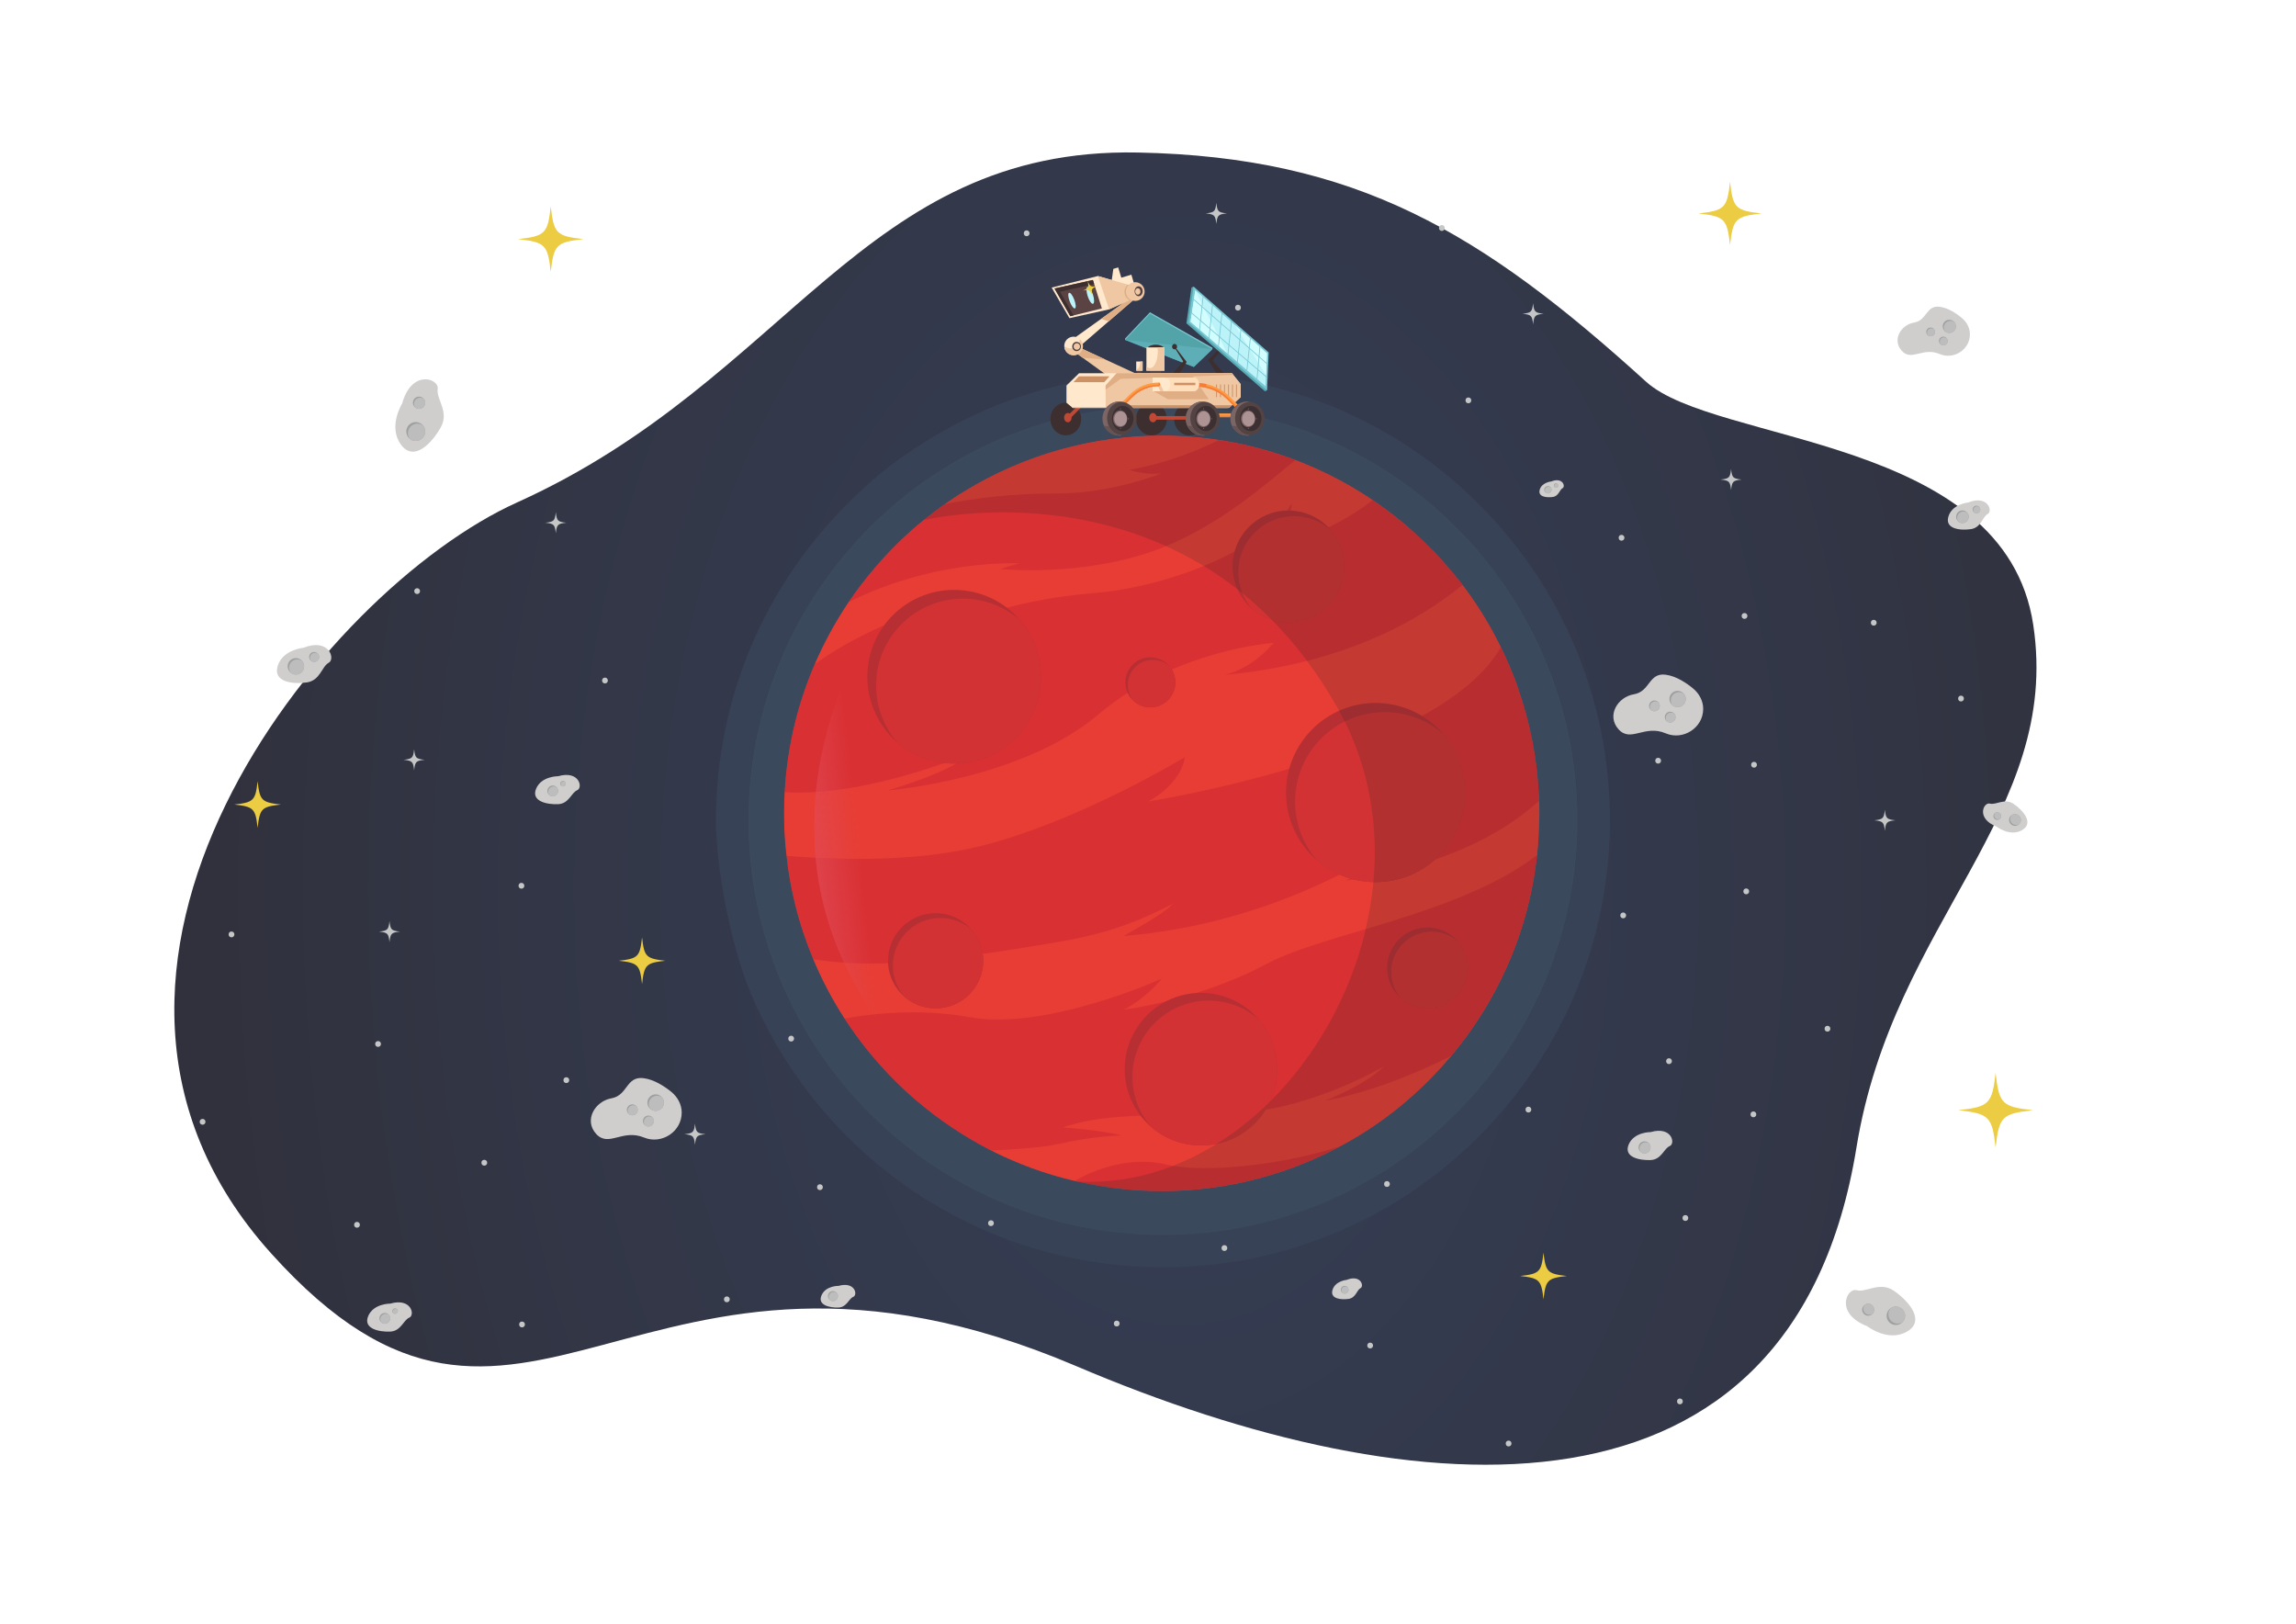 <svg xmlns="http://www.w3.org/2000/svg" xml:space="preserve" version="1.1" shape-rendering="geometricPrecision" text-rendering="geometricPrecision"  fill-rule="evenodd" clip-rule="evenodd"
viewBox="0 0 3508 2480.4"
 xmlns:xlink="http://www.w3.org/1999/xlink">
 <defs>
   <radialGradient id="id0" gradientUnits="userSpaceOnUse" gradientTransform="matrix(1.02311E-16 -1.671 -1.116 -3.16038E-16 3315 4368)" cx="1802.72" cy="1355.49" r="1422.57" fx="1802.72" fy="1355.49">
    <stop offset="0" stop-opacity="1" stop-color="#364058"/>
    <stop offset="1" stop-opacity="1" stop-color="#30303B"/>
   </radialGradient>
   <mask id="id1">
     <linearGradient id="id2" gradientUnits="userSpaceOnUse" x1="1438.91" y1="1269.53" x2="1213.91" y2="1292.97">
      <stop offset="0" stop-opacity="0" stop-color="white"/>
      <stop offset="0.561" stop-opacity="-127.502" stop-color="white"/>
      <stop offset="1" stop-opacity="1" stop-color="white"/>
     </linearGradient>
    <rect fill="url(#id2)" x="1243.79" y="951.62" width="284.38" height="708.49"/>
   </mask>
 </defs>
 <g id="Layer020">
  <path fill="url(#id0)" d="M2836.5 1752.69c56.02,-345.59 313.6,-509.05 270.06,-798.09 -43.54,-289.05 -486.06,-275.69 -591.83,-371.73 -250.79,-227.67 -442.3,-343.18 -775.95,-349.87 -421.09,-8.43 -533.79,347.1 -947.97,534.17 -300.16,134.8 -764.3,716.46 -376.93,1147.09 387.34,430.74 555.9,-114.56 1230.66,172.72 520.47,221.72 1094.86,264.42 1191.96,-334.29z"/>
  <path class="star" fill="#EBCC42" fill-rule="nonzero" d="M1016.59 1467.66c-29.58,3.34 -32.28,6.04 -35.62,35.62 -3.34,-29.58 -6.03,-32.28 -35.61,-35.62 29.58,-3.33 32.27,-6.04 35.61,-35.62 3.34,29.58 6.04,32.29 35.62,35.62z"/>
  <path class="star" fill="#EBCC42" fill-rule="nonzero" d="M891.41 365.31c-41.46,4.67 -45.25,8.46 -49.92,49.91 -4.68,-41.45 -8.47,-45.24 -49.92,-49.91 41.45,-4.68 45.24,-8.47 49.92,-49.92 4.67,41.45 8.46,45.24 49.92,49.92z"/>
  <path class="star" fill="#EBCC42" fill-rule="nonzero" d="M429.23 1229.03c-29.58,3.34 -32.28,6.04 -35.62,35.62 -3.34,-29.58 -6.04,-32.28 -35.62,-35.62 29.58,-3.33 32.28,-6.03 35.62,-35.62 3.34,29.59 6.04,32.29 35.62,35.62z"/>
  <path class="star" fill="#EBCC42" fill-rule="nonzero" d="M2393.91 1949.24c-29.59,3.34 -32.27,6.05 -35.64,35.62 -3.32,-29.57 -6.04,-32.28 -35.59,-35.62 29.55,-3.33 32.27,-6.04 35.59,-35.61 3.37,29.57 6.05,32.28 35.64,35.61z"/>
  <path class="star" fill="#EBCC42" fill-rule="nonzero" d="M3106 1695.99c-47.26,5.33 -51.61,9.66 -56.99,56.95 -5.31,-47.29 -9.65,-51.62 -56.84,-56.95 47.19,-5.33 51.53,-9.66 56.84,-56.96 5.38,47.3 9.73,51.63 56.99,56.96z"/>
  <circle fill="#E73D34" cx="1774.95" cy="1242.54" r="577.77"/>
  <path fill="#D93033" fill-rule="nonzero" d="M1946.02 982.03c0,0 -150.36,9.8 -268.02,109.48 -117.61,99.67 -321.86,116.01 -321.86,116.01 0,0 102.94,-29.41 125.81,-57.18 0,0 -154.85,67.36 -283.21,59.79 3.71,-66.55 18.92,-132.74 45.83,-195.36 48.63,-34.53 142.03,-88.52 262.15,-99.57 0,0 -32.92,16.18 -47.64,40.67 1.21,-0.6 79.48,-38.99 210.77,-49.67 132.37,-10.77 272.89,-78.18 303.91,-137.62 0,0 -1.59,38.6 -39.17,74.55 1.51,-0.44 99.96,-28.68 162.61,-79.27 18.77,12.67 37.02,26.6 54.62,41.77 31.16,26.86 58.77,56.32 82.71,87.8 -57.29,47.49 -174,120.35 -364.49,137.62 0,0 40,-6.54 75.98,-49.02z"/>
  <path fill="#D93033" fill-rule="nonzero" d="M1979.11 702.74c-40.55,33.03 -113.9,98.75 -204.16,134.19 -116.58,45.75 -246.83,32.23 -246.83,32.23l29.42 -8.71c-128.01,-1.72 -225.56,41.24 -261.04,59.47 12.61,-18.63 26.46,-36.73 41.52,-54.17 22.56,-26.34 46.98,-50.04 72.96,-71.15 10.53,-8.59 21.27,-16.75 32.27,-24.48 47.33,-9.38 105.97,-16.44 175.3,-16.44 79.52,0 156.4,-30.49 156.4,-30.49 -24.46,3.26 -49.66,-5.45 -49.66,-5.45 58.12,-10.01 107.56,-30.89 137.2,-45.56 39.52,6.02 78.61,16.19 116.62,30.56z"/>
  <path fill="#D93033" fill-rule="nonzero" d="M2102.9 1304.49c0,0 -161.84,107.83 -386.28,125.26 0,0 65.84,-35.93 75.2,-49 -28.3,13.55 -75.93,40.96 -169.34,57.17 -211.46,36.69 -299.17,39.96 -380.03,27.45 -11.25,-26.93 -20.41,-54.57 -27.42,-82.67 -6.16,-24.81 -10.71,-49.97 -13.54,-75.29 69.38,5.87 193.65,10.86 296.21,-14.77 151.35,-37.82 312.42,-135.87 312.42,-135.87 0,0 -2.03,37.04 -55.4,67.54 0,0 445.9,-70.08 538.41,-235.98 35.07,71.62 54.62,149.33 58.24,227.83l0.09 0.24c0.08,2.18 0.17,4.35 0.26,6.55 -40.69,38.02 -128.75,97.88 -295.25,122.29 0,0 57.34,-30.28 46.43,-40.75z"/>
  <path fill="#D93033" fill-rule="nonzero" d="M2348.48 1306.22c-9.28,85.57 -37.97,169.84 -86.38,245.67 -13.33,21.08 -28.26,41.43 -44.69,61.08 -64.51,32.41 -136.6,58.72 -192.95,68.42 0,0 60.45,-22.87 89.87,-52.28 -1.25,0.73 -80.85,47.81 -176.46,65.5 -96.43,17.83 -225.52,-3.42 -313.8,27.63 0,0 57.3,4.1 90,12.27 0,0 -44.31,0.73 -97.33,13.07 -23.73,5.54 -58.94,7.38 -102.21,10.07 -40.99,-20.73 -80.17,-46.75 -116.54,-78.11 -10.01,-8.6 -19.63,-17.52 -28.86,-26.65 -30.25,-29.88 -56.61,-62.42 -78.89,-96.9 41.95,-7.52 115.56,-15.91 191.41,-2.05 116.32,21.24 293.3,-58.83 293.3,-58.83 0,0 -22.99,29.42 -58.33,47.39 0,0 113.34,-13.62 219.57,-70.54 85.94,-46.05 293.68,-74.45 412.29,-165.74z"/>
  <path fill="#D93033" fill-rule="nonzero" d="M2048.88 1750.55c-123.61,66.6 -267.5,85.45 -403.06,54.38l-0.22 0.08c-1.29,-0.28 -2.63,-0.59 -3.92,-0.9 20.53,-11.79 78.3,-39.98 140.3,-25.2 60.41,14.39 184.06,-0.41 266.9,-28.36z"/>
  <path fill="#B72F33" fill-rule="nonzero" d="M1590.42 1033.77c0,73.23 -59.37,132.63 -132.63,132.63 -33.22,0 -63.51,-12.2 -86.85,-32.33l-0.04 -0.04c-28.01,-24.36 -45.74,-60.24 -45.74,-100.26 0,-73.27 59.37,-132.67 132.63,-132.67 40.04,0 75.98,17.76 100.36,45.83l0.13 0.12c20.02,23.27 32.14,53.6 32.14,86.72z"/>
  <path fill="#D23233" fill-rule="nonzero" d="M1590.42 1033.77c0,73.23 -59.37,132.63 -132.63,132.63 -33.22,0 -63.51,-12.2 -86.85,-32.33l-0.04 -0.04c-20.11,-23.31 -32.32,-53.64 -32.32,-86.85 0,-73.27 59.37,-132.62 132.63,-132.62 33.26,0 63.64,12.19 86.94,32.37l0.13 0.12c20.02,23.27 32.14,53.6 32.14,86.72z"/>
  <path fill="#B72F33" fill-rule="nonzero" d="M2053.8 865.22c0,47.08 -38.19,85.28 -85.3,85.28 -21.31,0 -40.81,-7.85 -55.83,-20.79l0 -0.03c-18.03,-15.66 -29.42,-38.73 -29.42,-64.46 0,-47.11 38.18,-85.3 85.25,-85.3 25.76,0 48.84,11.41 64.5,29.46l0.09 0.08c12.9,14.96 20.71,34.46 20.71,55.76z"/>
  <path fill="#D23233" fill-rule="nonzero" d="M2053.8 865.22c0,47.08 -38.19,85.28 -85.3,85.28 -21.31,0 -40.81,-7.85 -55.83,-20.79l0 -0.03c-12.94,-14.98 -20.79,-34.48 -20.79,-55.83 0,-47.12 38.18,-85.28 85.25,-85.28 21.44,0 40.94,7.84 55.87,20.81l0.09 0.08c12.9,14.96 20.71,34.46 20.71,55.76z"/>
  <path fill="#B72F33" fill-rule="nonzero" d="M2238.5 1210.74c0,75.52 -61.26,136.78 -136.85,136.78 -34.17,0 -65.46,-12.58 -89.49,-33.34l-0.04 -0.04c-28.95,-25.13 -47.24,-62.13 -47.24,-103.4 0,-75.56 61.26,-136.82 136.77,-136.82 41.33,0 78.39,18.3 103.5,47.26l0.13 0.12c20.67,24 33.22,55.28 33.22,89.44z"/>
  <path fill="#D23233" fill-rule="nonzero" d="M2238.5 1210.74c0,75.52 -61.26,136.78 -136.85,136.78 -34.17,0 -65.46,-12.58 -89.49,-33.34l-0.04 -0.04c-20.75,-24.05 -33.35,-55.32 -33.35,-89.57 0,-75.56 61.22,-136.78 136.77,-136.78 34.3,0 65.62,12.58 89.61,33.39l0.13 0.12c20.67,24 33.22,55.28 33.22,89.44z"/>
  <path fill="#B72F33" fill-rule="nonzero" d="M1502.23 1467.67c0,40.14 -32.58,72.7 -72.74,72.7 -18.21,0 -34.78,-6.69 -47.59,-17.72l-0.05 -0.03c-15.31,-13.34 -25.06,-33.01 -25.06,-54.95 0,-40.16 32.53,-72.72 72.7,-72.72 21.96,0 41.63,9.73 55.01,25.12l0.04 0.07c11,12.75 17.69,29.38 17.69,47.53z"/>
  <path fill="#D23233" fill-rule="nonzero" d="M1502.23 1467.67c0,40.14 -32.58,72.7 -72.74,72.7 -18.21,0 -34.78,-6.69 -47.59,-17.72l-0.05 -0.03c-11,-12.78 -17.68,-29.4 -17.68,-47.6 0,-40.16 32.53,-72.69 72.69,-72.69 18.21,0 34.91,6.68 47.64,17.74l0.04 0.07c11,12.75 17.69,29.38 17.69,47.53z"/>
  <path fill="#B72F33" fill-rule="nonzero" d="M1795.75 1042.37c0,21.08 -17.13,38.19 -38.19,38.19 -9.57,0 -18.29,-3.51 -25.02,-9.31l0 -0.01c-8.07,-7.02 -13.2,-17.35 -13.2,-28.87 0,-21.1 17.13,-38.2 38.22,-38.2 11.48,0 21.88,5.11 28.87,13.19l0.04 0.04c5.78,6.7 9.28,15.43 9.28,24.97z"/>
  <path fill="#D23233" fill-rule="nonzero" d="M1795.75 1042.37c0,21.08 -17.13,38.19 -38.19,38.19 -9.57,0 -18.29,-3.51 -25.02,-9.31l0 -0.01c-5.83,-6.71 -9.32,-15.45 -9.32,-25.01 0,-21.1 17.09,-38.19 38.23,-38.19 9.53,0 18.29,3.51 24.98,9.32l0.04 0.04c5.78,6.7 9.28,15.43 9.28,24.97z"/>
  <circle fill="#B72F33" cx="2181.1" cy="1478.63" r="61.75"/>
  <path fill="#D23233" fill-rule="nonzero" d="M2242.82 1478.63c0,34.09 -27.61,61.74 -61.74,61.74 -15.41,0 -29.56,-5.68 -40.39,-15.05l-0.04 -0.03c-9.36,-10.84 -15.06,-24.96 -15.06,-40.42 0,-34.1 27.66,-61.73 61.79,-61.73 15.44,0 29.55,5.68 40.38,15.07l0.09 0.06c9.36,10.83 14.97,24.94 14.97,40.36z"/>
  <circle fill="#B72F33" cx="1834.92" cy="1633.27" r="116.5"/>
  <path fill="#D23233" fill-rule="nonzero" d="M1951.46 1633.29c0,64.34 -52.21,116.52 -116.54,116.52 -29.16,0 -55.78,-10.72 -76.23,-28.41l-0.05 -0.04c-17.73,-20.47 -28.43,-47.12 -28.43,-76.29 0,-64.37 52.12,-116.51 116.53,-116.51 29.21,0 55.88,10.71 76.33,28.44l0.13 0.11c17.56,20.44 28.26,47.08 28.26,76.18z"/>
  <path id="glow" fill="#E14A55" mask="url(#id1)" d="M1312.16 1312.15l-1.21 0.01 -3.51 -0.01 3.54 0 1.18 0zm123.89 244.66c-0.09,-0.6 -0.18,-1.19 -0.26,-1.78 0.09,0.59 0.17,1.18 0.26,1.78zm-0.38 -2.69c-0.08,-0.6 -0.15,-1.19 -0.22,-1.78 0.07,0.59 0.14,1.18 0.22,1.78zm-0.32 -2.67c-0.07,-0.59 -0.13,-1.17 -0.18,-1.74 0.05,0.57 0.11,1.15 0.18,1.74zm-9.15 -4.06c-10.46,-0.61 -20.72,-0.88 -30.73,-0.88l-0.9 0 0.89 -0.02c10.01,0 20.28,0.28 30.74,0.9zm-91.64 2.39c21.1,30.81 46.49,61.62 76.92,92.13 12.12,12.16 27.95,18.17 43.72,18.17l0 0c2.79,0 5.63,-0.17 8.41,-0.55 14.79,-1.98 28.88,-9.36 39.2,-21.89l11.25 -13.62c15.78,-19.19 18.21,-45.31 7.72,-66.51l-0.04 0c-3,-6.21 -7.14,-11.9 -12.24,-16.73 -7.63,-7.62 -15.92,-16.27 -24.45,-26.14 -13.32,15.75 -33.3,25.79 -55.56,25.79 -18.19,0 -34.76,-6.75 -47.6,-17.83l0 0 0 0c-14.45,-12.63 -23.96,-30.8 -25.01,-51.05l-8.45 0.17 -0.48 0.01c2.93,-0.07 5.9,-0.16 8.92,-0.27 -0.05,-1.26 -0.1,-2.52 -0.1,-3.77 0,-8.32 1.38,-16.34 3.95,-23.78 8.41,-24.26 29.27,-42.68 54.87,-47.66 -9.69,-26.05 -17.45,-55.09 -21.94,-87.33 -10.15,0.85 -20.26,1.49 -30.29,1.98 10.03,-0.5 20.15,-1.17 30.31,-2.04 -4.55,-32.02 -5.85,-67.15 -2.76,-105.57 -4.54,0.65 -8.7,1.22 -12.45,1.7 3.73,-0.49 7.88,-1.07 12.39,-1.74 0.23,-2.3 0.4,-4.68 0.67,-7.06 -18.68,6.49 -33.2,10.68 -35.16,11.24l-0.21 0.01c0,0 15.27,-4.32 35.33,-11.25 0.4,-4.81 0.97,-9.45 1.53,-14.43l0.01 0c1.16,-9.75 2.66,-19.71 4.39,-29.9 -9.52,-4.84 -18.38,-10.86 -26.49,-17.78l-0.04 -0.07 0 0c-28,-24.33 -45.72,-60.25 -45.72,-100.27 0,-29.3 9.48,-56.45 25.65,-78.39 -1.56,0.66 -3.1,1.32 -4.64,1.99 1.52,-0.69 3.06,-1.37 4.61,-2.06 0.9,-1.21 1.79,-2.42 2.85,-3.63 -8.13,2.57 -15.61,6.66 -21.99,12.29l-0.23 0.11c-5.54,4.83 -10.28,10.64 -13.86,17.33 -24.94,46.41 -61.04,128.45 -71.05,228.42l2.08 -0.14 -2.09 0.21c-3.17,31.84 -3.74,65.59 -0.49,100.55l0.05 0c4.84,51.33 18.09,105.31 43.4,160.22 6.42,0.43 12.98,0.76 19.73,0.97 -6.75,-0.19 -13.31,-0.49 -19.72,-0.93 12.1,26.14 26.96,52.62 45.08,79.1l0.02 0zm150.56 4.77c-1.17,-0.19 -2.32,-0.39 -3.47,-0.6 -5.41,-0.98 -10.8,-1.86 -16.18,-2.63 5.37,0.77 10.77,1.63 16.17,2.61 1.15,0.22 2.31,0.43 3.48,0.62zm-178.96 -242.4c-21.3,-0.09 -41.5,-0.78 -59.95,-1.72l59.95 1.72z"/>
  <path id="Shadow" fill="#2B2A29" fill-rule="nonzero" fill-opacity="0.188" d="M2350.25 1287.22c-0.52,6.34 -1.04,12.67 -1.77,19 -9.28,85.57 -37.97,169.84 -86.38,245.67 -13.33,21.08 -28.26,41.43 -44.69,61.08 -1.82,2.17 -3.63,4.32 -5.48,6.47 -35.21,40.78 -74.86,75.44 -117.66,103.86 -14.76,9.83 -29.9,18.91 -45.39,27.25 -123.61,66.6 -267.5,85.45 -403.06,54.38l-0.22 0.08 0.08 -0.03 0 -0.19c0.21,0 0.3,0 0.34,0.07 0.2,0.05 0.41,0.1 0.61,0.14 5.83,0.3 11.65,0.45 17.4,0.45 44.48,0 87.58,-8.69 128.18,-24.48 23.21,-9.02 45.69,-20.37 67.09,-33.72 23.44,-14.6 45.69,-31.6 66.51,-50.63 4.98,-4.55 9.88,-9.21 14.69,-13.99 0.01,-0.01 0.02,-0.02 0.03,-0.03 70.4,-69.79 122.63,-163.11 146.15,-263.3 5.56,-23.64 9.53,-47.64 11.73,-71.82 0.29,-3.19 0.56,-6.39 0.79,-9.59 0.55,-7.56 0.94,-15.14 1.14,-22.72 0.08,-3.05 0.14,-6.09 0.16,-9.13 0.47,-55.98 -8.71,-112.16 -29.21,-165.9 -4.9,-12.84 -10.45,-25.55 -16.67,-38.08 -2.72,-5.49 -5.57,-10.94 -8.55,-16.36 -0.64,-1.17 -1.29,-2.37 -1.98,-3.53 -14.84,-26.42 -30.59,-50.56 -47.11,-72.64 -17.31,-23.21 -35.43,-44.12 -54.07,-62.95 -14.62,-14.71 -29.51,-28.17 -44.69,-40.44 -0.01,-0.01 -0.02,-0.01 -0.02,-0.02 -2.5,-2.01 -5,-3.99 -7.49,-5.94 -16.96,-13.22 -34.17,-25.03 -51.47,-35.56 -19.16,-11.6 -38.49,-21.67 -57.69,-30.35 -90.82,-41.01 -180.73,-51.56 -249.29,-51.56 -71.41,0 -119.48,11.45 -121.25,11.86 10.52,-8.58 21.25,-16.73 32.24,-24.45 37.84,-26.57 78.27,-48.07 120.29,-64.5 62.91,-24.76 129.43,-38.1 196.27,-39.82 34.25,-0.92 68.64,1.2 102.68,6.38 39.52,6.02 78.61,16.19 116.62,30.56 40.95,15.48 80.6,35.83 118.09,61.12 18.77,12.67 37.02,26.6 54.62,41.77 31.16,26.86 58.77,56.32 82.71,87.8 22.83,29.98 42.37,61.79 58.6,94.9 35.07,71.62 54.62,149.33 58.24,227.83l0.09 0.24c0.08,2.18 0.17,4.35 0.26,6.55 0.73,21.43 0.21,42.85 -1.47,64.27zm-707.03 517.25l-1.54 -0.36c-5.72,-1.35 -11.42,-2.8 -17.1,-4.33 5.7,1.52 11.41,2.95 17.12,4.28 0.02,0.01 0.03,0.01 0.04,0.01 0.53,0.14 1.01,0.27 1.48,0.4z"/>
  <g class="asteroid">
   <path fill="#D0CECD" fill-rule="nonzero" d="M2602.26 1082.98c0.04,-12.16 -6.04,-23.47 -15.4,-31.22 -9.71,-8.02 -25.5,-18.9 -41.77,-21.05 -26.4,-3.48 -23.64,25.69 -48.62,29.86 -25.02,4.17 -42.28,32.67 -23.56,53.49 18.73,20.82 39.57,-7.65 72.18,6.23 26.28,11.2 57.09,-8.26 57.17,-37.31z"/>
   <path fill="#9EA0A0" fill-rule="nonzero" d="M2575.64 1067.81c0,6.87 -5.65,12.5 -12.51,12.5 -2.93,0 -5.57,-1 -7.72,-2.67 -2.89,-2.29 -4.79,-5.83 -4.79,-9.83 0,-6.92 5.61,-12.5 12.51,-12.5 3.97,0 7.46,1.83 9.75,4.71 1.73,2.12 2.76,4.83 2.76,7.79z"/>
   <path fill="#BDBDBD" fill-rule="nonzero" d="M2575.64 1067.81c0,6.87 -5.65,12.5 -12.51,12.5 -2.93,0 -5.57,-1 -7.72,-2.67 -1.64,-2.12 -2.64,-4.79 -2.64,-7.71 0,-6.92 5.61,-12.5 12.47,-12.5 2.89,0 5.57,0.96 7.64,2.59 1.73,2.12 2.76,4.83 2.76,7.79z"/>
   <path fill="#9EA0A0" fill-rule="nonzero" d="M2535.99 1078.28c0,4.54 -3.71,8.26 -8.24,8.26 -1.9,0 -3.67,-0.67 -5.09,-1.76 -1.9,-1.52 -3.15,-3.86 -3.15,-6.5 0,-4.57 3.71,-8.26 8.24,-8.26 2.63,0 4.92,1.21 6.47,3.11 1.12,1.41 1.77,3.2 1.77,5.15z"/>
   <path fill="#BDBDBD" fill-rule="nonzero" d="M2535.99 1078.28c0,4.54 -3.71,8.26 -8.24,8.26 -1.9,0 -3.67,-0.67 -5.09,-1.76 -1.08,-1.41 -1.73,-3.17 -1.73,-5.1 0,-4.57 3.71,-8.26 8.24,-8.26 1.9,0 3.67,0.64 5.05,1.71 1.12,1.41 1.77,3.2 1.77,5.15z"/>
   <path fill="#9EA0A0" fill-rule="nonzero" d="M2560.07 1095.47c0,4.54 -3.67,8.26 -8.25,8.26 -1.89,0 -3.66,-0.67 -5.09,-1.77 -1.89,-1.51 -3.15,-3.85 -3.15,-6.49 0,-4.57 3.71,-8.26 8.24,-8.26 2.64,0 4.97,1.21 6.48,3.11 1.12,1.4 1.77,3.19 1.77,5.15z"/>
   <path fill="#BDBDBD" fill-rule="nonzero" d="M2560.07 1095.47c0,4.54 -3.67,8.26 -8.25,8.26 -1.89,0 -3.66,-0.67 -5.09,-1.77 -1.07,-1.4 -1.72,-3.16 -1.72,-5.09 0,-4.57 3.71,-8.26 8.24,-8.26 1.94,0 3.67,0.64 5.05,1.71 1.12,1.4 1.77,3.19 1.77,5.15z"/>
  </g>
  <g class="asteroid">
   <path fill="#D0CECD" fill-rule="nonzero" d="M3009.81 510.81c0.04,-9.8 -4.87,-18.91 -12.42,-25.16 -7.77,-6.46 -20.54,-15.24 -33.66,-16.97 -21.27,-2.8 -19.07,20.71 -39.17,24.07 -20.15,3.36 -34.04,26.32 -18.99,43.1 15.06,16.78 31.84,-6.16 58.16,5.03 21.19,9.02 46,-6.66 46.08,-30.07z"/>
   <path fill="#9EA0A0" fill-rule="nonzero" d="M2988.37 498.58c0,5.54 -4.58,10.07 -10.1,10.07 -2.33,0 -4.48,-0.8 -6.21,-2.14 -2.33,-1.85 -3.88,-4.71 -3.88,-7.93 0,-5.57 4.53,-10.08 10.09,-10.08 3.2,0 6,1.48 7.86,3.8 1.38,1.71 2.24,3.89 2.24,6.28z"/>
   <path fill="#BDBDBD" fill-rule="nonzero" d="M2988.37 498.58c0,5.54 -4.58,10.07 -10.1,10.07 -2.33,0 -4.48,-0.8 -6.21,-2.14 -1.34,-1.72 -2.16,-3.87 -2.16,-6.22 0,-5.57 4.53,-10.07 10.06,-10.07 2.37,0 4.48,0.77 6.17,2.08 1.38,1.71 2.24,3.89 2.24,6.28z"/>
   <path fill="#9EA0A0" fill-rule="nonzero" d="M2956.44 507.02c0,3.66 -3.02,6.65 -6.69,6.65 -1.51,0 -2.93,-0.53 -4.05,-1.42 -1.6,-1.22 -2.59,-3.1 -2.59,-5.23 0,-3.69 2.98,-6.66 6.64,-6.66 2.16,0 3.97,0.98 5.22,2.51 0.91,1.13 1.47,2.57 1.47,4.15z"/>
   <path fill="#BDBDBD" fill-rule="nonzero" d="M2956.44 507.02c0,3.66 -3.02,6.65 -6.69,6.65 -1.51,0 -2.93,-0.53 -4.05,-1.42 -0.95,-1.13 -1.43,-2.55 -1.43,-4.1 0,-3.69 2.94,-6.65 6.61,-6.65 1.55,0 2.97,0.51 4.09,1.37 0.91,1.13 1.47,2.57 1.47,4.15z"/>
   <path fill="#9EA0A0" fill-rule="nonzero" d="M2975.86 520.87c0,3.66 -3.02,6.66 -6.69,6.66 -1.51,0 -2.94,-0.54 -4.06,-1.42 -1.59,-1.22 -2.59,-3.11 -2.59,-5.24 0,-3.68 2.98,-6.65 6.65,-6.65 2.16,0 3.97,0.97 5.22,2.5 0.91,1.13 1.47,2.57 1.47,4.15z"/>
   <path fill="#BDBDBD" fill-rule="nonzero" d="M2975.86 520.87c0,3.66 -3.02,6.66 -6.69,6.66 -1.51,0 -2.94,-0.54 -4.06,-1.42 -0.95,-1.13 -1.42,-2.56 -1.42,-4.11 0,-3.68 2.93,-6.65 6.6,-6.65 1.55,0 2.98,0.51 4.1,1.37 0.91,1.13 1.47,2.57 1.47,4.15z"/>
  </g>
  <g class="asteroid">
   <path fill="#D0CECD" fill-rule="nonzero" d="M1041.57 1699.33c-0.09,-12.31 -6.41,-23.7 -15.97,-31.45 -9.89,-8.01 -25.99,-18.86 -42.52,-20.86 -26.77,-3.22 -23.63,26.29 -48.91,30.78 -25.27,4.5 -42.42,33.56 -23.26,54.44 19.16,20.87 39.95,-8.19 73.16,5.51 26.75,11.04 57.73,-9 57.5,-38.42z"/>
   <path fill="#9EA0A0" fill-rule="nonzero" d="M1014.43 1684.25c0.07,6.97 -5.56,12.73 -12.53,12.81 -2.95,0.03 -5.66,-0.96 -7.83,-2.62 -2.98,-2.29 -4.92,-5.85 -4.97,-9.91 -0.07,-7 5.52,-12.72 12.53,-12.8 4,-0.04 7.57,1.78 9.92,4.67 1.76,2.13 2.84,4.86 2.88,7.85z"/>
   <path fill="#BDBDBD" fill-rule="nonzero" d="M1014.43 1684.25c0.07,6.97 -5.56,12.73 -12.53,12.81 -2.95,0.03 -5.66,-0.96 -7.83,-2.62 -1.71,-2.13 -2.76,-4.82 -2.79,-7.77 -0.08,-7.01 5.56,-12.73 12.52,-12.8 2.91,-0.04 5.62,0.9 7.75,2.53 1.76,2.13 2.84,4.86 2.88,7.85z"/>
   <path fill="#9EA0A0" fill-rule="nonzero" d="M974.43 1695.3c0.05,4.6 -3.68,8.4 -8.27,8.45 -1.96,0.03 -3.75,-0.62 -5.18,-1.72 -1.97,-1.51 -3.25,-3.87 -3.28,-6.55 -0.05,-4.62 3.64,-8.4 8.27,-8.45 2.65,-0.03 5.01,1.17 6.56,3.07 1.16,1.42 1.88,3.22 1.9,5.2z"/>
   <path fill="#BDBDBD" fill-rule="nonzero" d="M974.43 1695.3c0.05,4.6 -3.68,8.4 -8.27,8.45 -1.96,0.03 -3.75,-0.62 -5.18,-1.72 -1.13,-1.41 -1.82,-3.19 -1.85,-5.14 -0.04,-4.63 3.68,-8.4 8.28,-8.45 1.92,-0.03 3.71,0.59 5.12,1.66 1.16,1.42 1.88,3.22 1.9,5.2z"/>
   <path fill="#9EA0A0" fill-rule="nonzero" d="M999.01 1712.44c0.06,4.6 -3.67,8.41 -8.27,8.46 -1.95,0.02 -3.75,-0.63 -5.18,-1.73 -1.96,-1.51 -3.24,-3.87 -3.27,-6.55 -0.05,-4.62 3.64,-8.4 8.27,-8.45 2.65,-0.03 5,1.17 6.56,3.08 1.16,1.41 1.87,3.21 1.89,5.19z"/>
   <path fill="#BDBDBD" fill-rule="nonzero" d="M999.01 1712.44c0.06,4.6 -3.67,8.41 -8.27,8.46 -1.95,0.02 -3.75,-0.63 -5.18,-1.73 -1.13,-1.41 -1.82,-3.19 -1.84,-5.14 -0.04,-4.63 3.67,-8.4 8.28,-8.45 1.92,-0.03 3.71,0.59 5.12,1.67 1.16,1.41 1.87,3.21 1.89,5.19z"/>
  </g>
  <g class="asteroid">
   <path fill="#D0CECD" fill-rule="nonzero" d="M852.72 1185.77c0,0 -25.55,-0.33 -33.61,19.11 -8.06,19.45 16.94,24.31 33.61,23.61 16.67,-0.7 20.14,-17.66 29.17,-21.33 9.03,-3.67 3.47,-30.78 -29.17,-21.39z"/>
   <path fill="#9EA0A0" fill-rule="nonzero" d="M852.77 1208.22c0,4.55 -3.71,8.26 -8.25,8.26 -1.93,0 -3.69,-0.66 -5.09,-1.76 -1.92,-1.52 -3.16,-3.85 -3.16,-6.5 0,-4.56 3.68,-8.24 8.25,-8.24 2.61,0 4.93,1.2 6.44,3.1 1.13,1.4 1.81,3.19 1.81,5.14z"/>
   <path fill="#BDBDBD" fill-rule="nonzero" d="M852.77 1208.22c0,4.55 -3.71,8.26 -8.25,8.26 -1.93,0 -3.69,-0.66 -5.09,-1.76 -1.1,-1.41 -1.76,-3.16 -1.76,-5.09 0,-4.57 3.71,-8.25 8.26,-8.25 1.89,0 3.65,0.63 5.03,1.7 1.13,1.4 1.81,3.19 1.81,5.14z"/>
   <path fill="#9EA0A0" fill-rule="nonzero" d="M864.43 1197.13c0,2.34 -1.91,4.25 -4.24,4.25 -0.99,0 -1.89,-0.34 -2.62,-0.91 -0.99,-0.78 -1.63,-1.98 -1.63,-3.34 0,-2.34 1.9,-4.24 4.25,-4.24 1.34,0 2.52,0.62 3.3,1.6 0.58,0.72 0.94,1.64 0.94,2.64z"/>
   <path fill="#BDBDBD" fill-rule="nonzero" d="M864.43 1197.13c0,2.34 -1.91,4.25 -4.24,4.25 -0.99,0 -1.89,-0.34 -2.62,-0.91 -0.57,-0.72 -0.91,-1.62 -0.91,-2.61 0,-2.35 1.92,-4.25 4.25,-4.25 0.97,0 1.88,0.33 2.58,0.88 0.58,0.72 0.94,1.64 0.94,2.64z"/>
  </g>
  <g class="asteroid">
   <path fill="#D0CECD" fill-rule="nonzero" d="M596.16 1991.45c0,0 -25.55,-0.32 -33.61,19.12 -8.05,19.45 16.94,24.31 33.61,23.61 16.67,-0.69 20.14,-17.66 29.17,-21.33 9.03,-3.67 3.47,-30.79 -29.17,-21.4z"/>
   <path fill="#9EA0A0" fill-rule="nonzero" d="M596.21 2013.92c0,4.54 -3.71,8.25 -8.25,8.25 -1.92,0 -3.69,-0.66 -5.09,-1.76 -1.93,-1.51 -3.16,-3.85 -3.16,-6.49 0,-4.57 3.68,-8.26 8.25,-8.26 2.61,0 4.93,1.22 6.44,3.12 1.13,1.39 1.81,3.18 1.81,5.14z"/>
   <path fill="#BDBDBD" fill-rule="nonzero" d="M596.21 2013.92c0,4.54 -3.71,8.25 -8.25,8.25 -1.92,0 -3.69,-0.66 -5.09,-1.76 -1.1,-1.4 -1.76,-3.16 -1.76,-5.09 0,-4.57 3.72,-8.26 8.25,-8.26 1.9,0 3.66,0.64 5.04,1.72 1.13,1.39 1.81,3.18 1.81,5.14z"/>
   <path fill="#9EA0A0" fill-rule="nonzero" d="M607.87 2002.83c0,2.33 -1.91,4.23 -4.24,4.23 -0.99,0 -1.89,-0.33 -2.62,-0.9 -0.99,-0.77 -1.63,-1.98 -1.63,-3.33 0,-2.35 1.9,-4.25 4.25,-4.25 1.34,0 2.53,0.63 3.31,1.6 0.58,0.72 0.93,1.64 0.93,2.65z"/>
   <path fill="#BDBDBD" fill-rule="nonzero" d="M607.87 2002.83c0,2.33 -1.91,4.23 -4.24,4.23 -0.99,0 -1.89,-0.33 -2.62,-0.9 -0.56,-0.72 -0.9,-1.63 -0.9,-2.61 0,-2.35 1.91,-4.25 4.24,-4.25 0.97,0 1.88,0.33 2.59,0.88 0.58,0.72 0.93,1.64 0.93,2.65z"/>
  </g>
  <g class="asteroid">
   <path fill="#D0CECD" fill-rule="nonzero" d="M1281.23 1964.32c0,0 -19.81,-0.41 -26.13,14.61 -6.38,15.03 12.98,18.94 25.9,18.5 12.93,-0.44 15.71,-13.57 22.73,-16.36 7,-2.79 2.89,-23.85 -22.5,-16.75z"/>
   <path fill="#9EA0A0" fill-rule="nonzero" d="M1280.31 1979.94c0,4.23 -3.48,7.68 -7.71,7.68 -1.8,0 -3.42,-0.61 -4.75,-1.64 -1.8,-1.41 -2.9,-3.58 -2.9,-6.04 0,-4.26 3.42,-7.7 7.65,-7.7 2.43,0 4.58,1.13 6.03,2.9 1.04,1.31 1.68,2.98 1.68,4.8z"/>
   <path fill="#BDBDBD" fill-rule="nonzero" d="M1280.31 1979.94c0,4.23 -3.48,7.68 -7.71,7.68 -1.8,0 -3.42,-0.61 -4.75,-1.64 -0.99,-1.3 -1.63,-2.94 -1.63,-4.73 0,-4.26 3.48,-7.7 7.71,-7.7 1.74,0 3.42,0.59 4.7,1.59 1.04,1.31 1.68,2.98 1.68,4.8z"/>
  </g>
  <g class="asteroid">
   <path fill="#D0CECD" fill-rule="nonzero" d="M614.47 616.38c0,0 -22.06,35.08 -1.98,62.68 20.1,27.6 47.97,-2.88 61.11,-26.53 13.14,-23.64 -7.39,-42.82 -4.86,-58.4 2.57,-15.61 -39.64,-30.85 -54.27,22.25z"/>
   <path fill="#9EA0A0" fill-rule="nonzero" d="M649.64 659.19c0,7.94 -6.49,14.41 -14.41,14.41 -3.38,0 -6.45,-1.14 -8.91,-3.07 -3.35,-2.65 -5.51,-6.73 -5.51,-11.34 0,-7.99 6.44,-14.43 14.42,-14.43 4.57,0 8.61,2.12 11.25,5.44 1.97,2.45 3.16,5.57 3.16,8.99z"/>
   <path fill="#BDBDBD" fill-rule="nonzero" d="M649.64 659.19c0,7.94 -6.49,14.41 -14.41,14.41 -3.38,0 -6.45,-1.14 -8.91,-3.07 -1.92,-2.45 -3.06,-5.54 -3.06,-8.89 0,-7.98 6.51,-14.42 14.42,-14.42 3.31,0 6.39,1.11 8.8,2.98 1.97,2.45 3.16,5.57 3.16,8.99z"/>
   <path fill="#9EA0A0" fill-rule="nonzero" d="M649.64 615.24c0,5.15 -4.2,9.37 -9.35,9.37 -2.2,0 -4.18,-0.74 -5.79,-2 -2.17,-1.72 -3.59,-4.37 -3.59,-7.37 0,-5.19 4.18,-9.36 9.38,-9.36 2.95,0 5.59,1.37 7.29,3.53 1.3,1.58 2.06,3.62 2.06,5.83z"/>
   <path fill="#BDBDBD" fill-rule="nonzero" d="M649.64 615.24c0,5.15 -4.2,9.37 -9.35,9.37 -2.2,0 -4.18,-0.74 -5.79,-2 -1.23,-1.6 -1.99,-3.59 -1.99,-5.78 0,-5.18 4.21,-9.35 9.36,-9.35 2.15,0 4.15,0.71 5.71,1.93 1.3,1.58 2.06,3.62 2.06,5.83z"/>
  </g>
  <g class="asteroid">
   <path fill="#D0CECD" fill-rule="nonzero" d="M3050.63 1262.83c0,0 20.53,15.97 39.02,5.2 18.4,-10.8 1.17,-30.09 -12.75,-39.77 -13.84,-9.68 -27.06,1.92 -36.65,-0.66 -9.6,-2.57 -21.72,22.78 10.38,35.23z"/>
   <path fill="#9EA0A0" fill-rule="nonzero" d="M3079.58 1243.61c4.95,0.5 8.57,4.95 8.02,9.89 -0.16,2.1 -1.1,3.94 -2.44,5.35 -1.89,1.94 -4.48,3.02 -7.39,2.73 -5.04,-0.5 -8.58,-4.92 -8.11,-9.89 0.24,-2.85 1.89,-5.23 4.1,-6.67 1.65,-1.08 3.69,-1.63 5.82,-1.41z"/>
   <path fill="#BDBDBD" fill-rule="nonzero" d="M3079.58 1243.61c4.95,0.5 8.57,4.95 8.02,9.89 -0.16,2.1 -1.1,3.94 -2.44,5.35 -1.65,1.05 -3.62,1.57 -5.74,1.36 -4.96,-0.5 -8.58,-4.95 -8.02,-9.89 0.15,-2.07 1.02,-3.91 2.36,-5.3 1.65,-1.08 3.69,-1.63 5.82,-1.41z"/>
   <path fill="#9EA0A0" fill-rule="nonzero" d="M3052.12 1240.84c3.23,0.33 5.67,3.22 5.27,6.43 -0.15,1.36 -0.7,2.56 -1.57,3.47 -1.26,1.25 -2.99,1.96 -4.8,1.77 -3.22,-0.33 -5.58,-3.19 -5.27,-6.42 0.16,-1.85 1.26,-3.39 2.68,-4.33 1.1,-0.69 2.36,-1.06 3.69,-0.92z"/>
   <path fill="#BDBDBD" fill-rule="nonzero" d="M3052.12 1240.84c3.23,0.33 5.67,3.22 5.27,6.43 -0.15,1.36 -0.7,2.56 -1.57,3.47 -1.1,0.68 -2.36,1.02 -3.7,0.88 -3.22,-0.33 -5.58,-3.21 -5.27,-6.42 0.16,-1.34 0.71,-2.55 1.58,-3.44 1.1,-0.69 2.36,-1.06 3.69,-0.92z"/>
  </g>
  <g class="asteroid">
   <path fill="#D0CECD" fill-rule="nonzero" d="M2852.9 2025.97c0,0 31.94,24.94 60.93,8.11 28.74,-16.85 1.84,-46.98 -19.9,-62.09 -21.74,-15.12 -42.38,2.99 -57.37,-1.05 -14.86,-4.01 -33.9,35.58 16.34,55.03z"/>
   <path fill="#9EA0A0" fill-rule="nonzero" d="M2897.98 1995.95c7.74,0.79 13.39,7.74 12.78,15.46 -0.37,3.28 -1.85,6.15 -3.93,8.36 -2.95,3.01 -7.13,4.7 -11.67,4.25 -7.74,-0.78 -13.39,-7.69 -12.53,-15.46 0.49,-4.43 2.95,-8.16 6.39,-10.42 2.57,-1.66 5.65,-2.52 8.96,-2.19z"/>
   <path fill="#BDBDBD" fill-rule="nonzero" d="M2897.98 1995.95c7.74,0.79 13.39,7.74 12.78,15.46 -0.37,3.28 -1.85,6.15 -3.93,8.36 -2.7,1.61 -5.78,2.44 -8.97,2.1 -7.74,-0.78 -13.39,-7.73 -12.65,-15.44 0.37,-3.24 1.72,-6.13 3.81,-8.29 2.57,-1.66 5.65,-2.52 8.96,-2.19z"/>
   <path fill="#9EA0A0" fill-rule="nonzero" d="M2855.36 1991.63c4.91,0.51 8.6,5.02 8.1,10.03 -0.24,2.14 -1.1,3.99 -2.45,5.43 -1.97,1.95 -4.67,3.06 -7.62,2.76 -4.91,-0.5 -8.6,-4.97 -8.23,-10.03 0.37,-2.88 1.96,-5.29 4.18,-6.75 1.72,-1.1 3.8,-1.66 6.02,-1.44z"/>
   <path fill="#BDBDBD" fill-rule="nonzero" d="M2855.36 1991.63c4.91,0.51 8.6,5.02 8.1,10.03 -0.24,2.14 -1.1,3.99 -2.45,5.43 -1.72,1.06 -3.69,1.59 -5.78,1.38 -5.16,-0.51 -8.84,-5.02 -8.23,-10.04 0.12,-2.1 1.11,-3.97 2.34,-5.36 1.72,-1.1 3.8,-1.66 6.02,-1.44z"/>
  </g>
  <g class="asteroid">
   <path fill="#D0CECD" fill-rule="nonzero" d="M2521.97 1729.4c0,0 -25.54,-0.34 -33.61,19.11 -8.07,19.45 16.91,24.31 33.61,23.61 16.65,-0.69 20.15,-17.66 29.16,-21.33 9.02,-3.67 3.5,-30.79 -29.16,-21.39z"/>
   <path fill="#9EA0A0" fill-rule="nonzero" d="M2521.88 1752.74c0,5.09 -4.18,9.25 -9.27,9.25 -2.12,0 -4.1,-0.74 -5.66,-1.98 -2.15,-1.69 -3.53,-4.31 -3.53,-7.27 0,-5.11 4.14,-9.24 9.19,-9.24 2.97,0 5.56,1.35 7.24,3.47 1.26,1.58 2.03,3.59 2.03,5.77z"/>
   <path fill="#BDBDBD" fill-rule="nonzero" d="M2521.88 1752.74c0,5.09 -4.18,9.25 -9.27,9.25 -2.12,0 -4.1,-0.74 -5.66,-1.98 -1.25,-1.57 -1.98,-3.54 -1.98,-5.7 0,-5.11 4.14,-9.24 9.23,-9.24 2.12,0 4.14,0.71 5.65,1.9 1.26,1.58 2.03,3.59 2.03,5.77z"/>
  </g>
  <g class="asteroid">
   <path fill="#D0CECD" fill-rule="nonzero" d="M2057.45 1955.18c0,0 -17.4,1.54 -21.53,15.3 -4.12,13.77 13.17,15.36 24.49,13.75 11.27,-1.62 12.44,-13.4 18.36,-16.51 5.87,-3.11 0.21,-21.16 -21.32,-12.54z"/>
   <path fill="#9EA0A0" fill-rule="nonzero" d="M2060.47 1970.28c0,3.27 -2.7,5.95 -5.98,5.95 -1.38,0 -2.64,-0.48 -3.7,-1.27 -1.38,-1.09 -2.22,-2.78 -2.22,-4.68 0,-3.29 2.64,-5.95 5.92,-5.95 1.9,0 3.54,0.88 4.66,2.24 0.79,1.01 1.32,2.3 1.32,3.71z"/>
   <path fill="#BDBDBD" fill-rule="nonzero" d="M2060.47 1970.28c0,3.27 -2.7,5.95 -5.98,5.95 -1.38,0 -2.64,-0.48 -3.7,-1.27 -0.74,-1.01 -1.22,-2.28 -1.22,-3.67 0,-3.29 2.65,-5.95 5.93,-5.95 1.37,0 2.64,0.46 3.65,1.23 0.79,1.01 1.32,2.3 1.32,3.71z"/>
  </g>
  <g class="asteroid">
   <path fill="#D0CECD" fill-rule="nonzero" d="M2370.14 735.48c0,0 -14.24,1.25 -17.6,12.48 -3.37,11.23 10.74,12.53 19.97,11.21 9.19,-1.31 10.14,-10.92 14.93,-13.45 4.83,-2.54 0.22,-17.27 -17.3,-10.24z"/>
   <path fill="#9EA0A0" fill-rule="nonzero" d="M2370.61 748.15c0,3.1 -2.5,5.63 -5.6,5.63 -1.3,0 -2.51,-0.45 -3.46,-1.2 -1.33,-1.04 -2.2,-2.63 -2.2,-4.43 0,-3.13 2.51,-5.64 5.66,-5.64 1.76,0 3.36,0.82 4.4,2.12 0.77,0.96 1.2,2.18 1.2,3.52z"/>
   <path fill="#BDBDBD" fill-rule="nonzero" d="M2370.61 748.15c0,3.1 -2.5,5.63 -5.6,5.63 -1.3,0 -2.51,-0.45 -3.46,-1.2 -0.77,-0.96 -1.2,-2.16 -1.2,-3.48 0,-3.12 2.5,-5.63 5.6,-5.63 1.3,0 2.51,0.43 3.46,1.16 0.77,0.96 1.2,2.18 1.2,3.52z"/>
   <path fill="#9EA0A0" fill-rule="nonzero" d="M2380.93 741.72c0,1.88 -1.56,3.42 -3.46,3.42 -0.82,0 -1.51,-0.27 -2.11,-0.73 -0.78,-0.62 -1.29,-1.59 -1.29,-2.69 0,-1.89 1.51,-3.42 3.4,-3.42 1.13,0 2.03,0.5 2.68,1.29 0.47,0.58 0.78,1.32 0.78,2.13z"/>
   <path fill="#BDBDBD" fill-rule="nonzero" d="M2380.93 741.72c0,1.88 -1.56,3.42 -3.46,3.42 -0.82,0 -1.51,-0.27 -2.11,-0.73 -0.43,-0.58 -0.73,-1.3 -0.73,-2.11 0,-1.89 1.55,-3.42 3.45,-3.42 0.73,0 1.51,0.27 2.07,0.71 0.47,0.58 0.78,1.32 0.78,2.13z"/>
  </g>
  <g class="asteroid">
   <path fill="#D0CECD" fill-rule="nonzero" d="M3007.08 767.62c0,0 -24.31,2.14 -30.17,21.44 -5.78,19.3 18.46,21.53 34.33,19.26 15.79,-2.26 17.49,-18.75 25.72,-23.12 8.23,-4.36 0.3,-29.66 -29.88,-17.58z"/>
   <path fill="#9EA0A0" fill-rule="nonzero" d="M3007.98 789.38c0,5.33 -4.3,9.69 -9.64,9.69 -2.3,0 -4.3,-0.78 -5.93,-2.07 -2.3,-1.77 -3.71,-4.52 -3.71,-7.62 0,-5.36 4.3,-9.69 9.64,-9.69 3.11,0 5.78,1.42 7.56,3.65 1.34,1.65 2.08,3.75 2.08,6.04z"/>
   <path fill="#BDBDBD" fill-rule="nonzero" d="M3007.98 789.38c0,5.33 -4.3,9.69 -9.64,9.69 -2.3,0 -4.3,-0.78 -5.93,-2.07 -1.26,-1.65 -2.08,-3.72 -2.08,-5.97 0,-5.36 4.38,-9.69 9.64,-9.69 2.22,0 4.3,0.74 5.93,2 1.34,1.65 2.08,3.75 2.08,6.04z"/>
   <path fill="#9EA0A0" fill-rule="nonzero" d="M3025.62 778.34c0,3.23 -2.59,5.88 -5.86,5.88 -1.4,0 -2.59,-0.47 -3.56,-1.26 -1.4,-1.08 -2.29,-2.75 -2.29,-4.62 0,-3.25 2.59,-5.87 5.85,-5.87 1.86,0 3.49,0.85 4.6,2.21 0.81,1 1.26,2.27 1.26,3.66z"/>
   <path fill="#BDBDBD" fill-rule="nonzero" d="M3025.62 778.34c0,3.23 -2.59,5.88 -5.86,5.88 -1.4,0 -2.59,-0.47 -3.56,-1.26 -0.81,-1 -1.33,-2.25 -1.33,-3.62 0,-3.26 2.67,-5.87 5.86,-5.87 1.41,0 2.67,0.44 3.63,1.21 0.81,1 1.26,2.27 1.26,3.66z"/>
  </g>
  <g class="asteroid">
   <path fill="#D0CECD" fill-rule="nonzero" d="M463.47 989.61c0,0 -31.67,2.77 -39.22,27.85 -7.54,25.06 24.01,27.97 44.55,25.03 20.54,-2.96 22.73,-24.39 33.44,-30.05 10.71,-5.67 0.45,-38.53 -38.77,-22.83z"/>
   <path fill="#9EA0A0" fill-rule="nonzero" d="M464.67 1017.86c0,6.93 -5.68,12.59 -12.59,12.59 -2.94,0 -5.63,-1 -7.77,-2.69 -2.92,-2.31 -4.81,-5.87 -4.81,-9.9 0,-6.96 5.62,-12.58 12.58,-12.58 3.99,0 7.51,1.84 9.82,4.73 1.72,2.14 2.77,4.88 2.77,7.85z"/>
   <path fill="#BDBDBD" fill-rule="nonzero" d="M464.67 1017.86c0,6.93 -5.68,12.59 -12.59,12.59 -2.94,0 -5.63,-1 -7.77,-2.69 -1.67,-2.14 -2.68,-4.81 -2.68,-7.76 0,-6.96 5.67,-12.58 12.6,-12.58 2.87,0 5.56,0.97 7.67,2.59 1.72,2.14 2.77,4.88 2.77,7.85z"/>
   <path fill="#9EA0A0" fill-rule="nonzero" d="M487.56 1003.52c0,4.19 -3.43,7.64 -7.64,7.64 -1.77,0 -3.4,-0.62 -4.7,-1.63 -1.78,-1.4 -2.93,-3.56 -2.93,-6.01 0,-4.22 3.41,-7.62 7.63,-7.62 2.42,0 4.56,1.11 5.95,2.87 1.05,1.3 1.69,2.95 1.69,4.75z"/>
   <path fill="#BDBDBD" fill-rule="nonzero" d="M487.56 1003.52c0,4.19 -3.43,7.64 -7.64,7.64 -1.77,0 -3.4,-0.62 -4.7,-1.63 -1.02,-1.3 -1.63,-2.93 -1.63,-4.71 0,-4.22 3.44,-7.63 7.64,-7.63 1.75,0 3.37,0.58 4.64,1.58 1.05,1.3 1.69,2.95 1.69,4.75z"/>
  </g>
  <path id="aura-2" fill="#374257" d="M1776.68 1935.82c-92.09,0 -181.46,-17.9 -265.77,-53.69 -81.21,-34.23 -154.26,-83.64 -216.81,-146.28 -62.56,-62.63 -111.91,-135.77 -146.49,-217.08 -29.92,-71.2 -53.62,-189.08 -53.62,-265.72 0,-92.2 18.26,-181.68 53.62,-265.71 34.58,-81.31 83.93,-154.45 146.49,-217.09 8.15,-8.17 16.31,-15.95 24.86,-23.73 31.86,-30.73 71.5,-56.8 80.04,-62.25 35.36,-23.34 72.66,-43.57 111.91,-60.3 84.31,-35.4 173.68,-53.69 265.77,-53.69 92.47,0 181.84,18.29 266.15,53.69 81.21,34.63 154.26,83.65 216.82,146.28 62.55,62.64 111.9,135.78 146.48,217.09 35.36,84.03 53.62,173.51 53.62,265.71 0,92.2 -18.26,181.68 -53.62,265.72 -34.58,81.31 -83.93,154.45 -146.48,217.08 -62.56,62.64 -135.61,112.05 -216.82,146.28 -84.31,35.79 -173.68,53.69 -266.15,53.69zm0 -1316.52c-349.7,0 -633.73,283.61 -633.73,633.75 0,350.14 284.03,633.75 633.73,633.75 350.08,0 634.11,-283.61 634.11,-633.75 0,-350.14 -284.03,-633.75 -634.11,-633.75z"/>
  <path id="aura-1" fill="#3B495D" d="M1776.82 1886.8c-350.08,0 -633.68,-283.61 -633.68,-633.69 0,-350.08 283.6,-633.68 633.68,-633.68 350.08,0 633.69,283.6 633.69,633.68 0,350.08 -283.61,633.69 -633.69,633.69zm-131.14 -82.01c42.63,9.75 85.98,14.81 129.34,14.81 125.36,0 250,-40.83 352.97,-120.31 29.98,-23.48 58.16,-49.85 83.81,-79.84 1.81,-2.17 3.62,-4.33 5.78,-6.5l0 0c15.9,-19.15 30.71,-39.02 43.72,-59.61 0.72,-1.45 1.45,-2.53 2.53,-3.98 45.52,-72.25 73.34,-151.74 83.45,-233.02 2.17,-15.9 3.26,-31.8 3.98,-47.69 0.72,-15.18 1.08,-30.35 0.36,-45.52 0,-2.53 0,-4.7 0,-6.87l-0.36 0c-2.53,-56.72 -13.37,-113.08 -32.52,-166.91 0,0 0,-0.36 0,-0.36 0,0 -0.36,-0.36 -0.36,-0.36 0,-0.36 0,-0.36 0,-0.73 0,0 -0.36,0 -0.36,-0.36 0,0 0,-0.36 0,-0.72 0,0 0,0 0,0 -7.22,-19.87 -15.53,-39.38 -24.93,-58.53 -16.26,-33.24 -35.77,-65.03 -58.53,-95.01 -14.09,-18.07 -29.26,-35.77 -45.52,-52.75 -0.36,0 -0.36,0 -0.36,0 0,-0.36 0,-0.36 -0.36,-0.36 -11.56,-11.92 -23.84,-23.49 -36.49,-34.68 -109.11,-93.94 -243.14,-140.18 -376.81,-140.18 -104.77,0 -209.55,28.9 -301.31,84.9 -10.48,6.14 -20.59,13.01 -30.35,19.87 -9.03,6.14 -17.34,12.64 -26.01,19.51 -2.17,1.44 -4.34,3.25 -6.5,5.06 0,0 0,0 0,0 0,0 0,0 0,0 -26.02,20.95 -50.22,44.8 -72.98,71.17 -14.82,17.34 -28.91,35.4 -41.55,54.19 -20.23,30.35 -37.57,62.14 -51.66,94.66 -27.1,62.86 -42.27,128.97 -45.89,195.45 -1.8,32.51 -1.08,65.03 2.89,97.18l0 0 0 0c2.53,25.29 7.23,50.58 13.37,75.51 6.87,27.82 16.26,55.64 27.46,82.73l0 0c13,31.07 28.9,61.42 47.69,90.33l0 0 0 0c22.4,34.68 48.77,67.19 79.12,97.18 9.03,9.03 18.78,18.06 28.54,26.37 36.49,31.43 75.87,57.45 116.69,78.4l0 0c40.83,20.59 83.82,36.13 127.17,46.24l0 0 0 0c1.45,0.37 2.53,0.73 3.98,1.09l0 -0.36c0.36,0 0.36,0 0.36,0.36 0,0 0,-0.36 -0.36,-0.36l0 0z"/>
  <path class="star" fill="#C5C6C6" fill-rule="nonzero" d="M2895.97 1253.09c-13.4,1.51 -14.63,2.74 -16.14,16.15 -1.52,-13.41 -2.73,-14.64 -16.15,-16.15 13.42,-1.51 14.63,-2.74 16.15,-16.15 1.51,13.41 2.74,14.64 16.14,16.15z"/>
  <path class="star" fill="#C5C6C6" fill-rule="nonzero" d="M2661.01 732.59c-13.39,1.51 -14.63,2.74 -16.13,16.15 -1.53,-13.41 -2.74,-14.64 -16.16,-16.15 13.42,-1.51 14.63,-2.74 16.16,-16.15 1.5,13.41 2.74,14.64 16.13,16.15z"/>
  <path class="star" fill="#EBCC42" fill-rule="nonzero" d="M2691.46 326.09c-39.99,4.51 -43.67,8.17 -48.16,48.19 -4.56,-40.02 -8.18,-43.68 -48.23,-48.19 40.05,-4.52 43.67,-8.18 48.23,-48.2 4.49,40.02 8.17,43.68 48.16,48.2z"/>
  <path class="star" fill="#C5C6C6" fill-rule="nonzero" d="M1077.98 1732.61c-13.39,1.51 -14.63,2.74 -16.13,16.15 -1.53,-13.41 -2.74,-14.64 -16.16,-16.15 13.42,-1.51 14.63,-2.74 16.16,-16.15 1.5,13.41 2.74,14.64 16.13,16.15z"/>
  <path class="star" fill="#C5C6C6" fill-rule="nonzero" d="M648.87 1160.69c-13.4,1.51 -14.63,2.74 -16.13,16.15 -1.53,-13.41 -2.74,-14.64 -16.16,-16.15 13.42,-1.51 14.63,-2.74 16.16,-16.15 1.5,13.41 2.73,14.64 16.13,16.15z"/>
  <path class="star" fill="#C5C6C6" fill-rule="nonzero" d="M611.24 1423.14c-13.39,1.51 -14.63,2.74 -16.13,16.15 -1.53,-13.41 -2.74,-14.64 -16.16,-16.15 13.42,-1.51 14.63,-2.74 16.16,-16.15 1.5,13.41 2.74,14.64 16.13,16.15z"/>
  <path class="star" fill="#C5C6C6" fill-rule="nonzero" d="M865.37 798.53c-13.4,1.51 -14.63,2.74 -16.14,16.15 -1.52,-13.41 -2.74,-14.64 -16.15,-16.15 13.41,-1.51 14.63,-2.74 16.15,-16.15 1.51,13.41 2.74,14.64 16.14,16.15z"/>
  <path class="star" fill="#C5C6C6" fill-rule="nonzero" d="M1874.54 325.97c-13.4,1.51 -14.64,2.74 -16.14,16.15 -1.53,-13.41 -2.74,-14.64 -16.16,-16.15 13.42,-1.51 14.63,-2.74 16.16,-16.15 1.5,13.41 2.74,14.64 16.14,16.15z"/>
  <path class="star" fill="#C5C6C6" fill-rule="nonzero" d="M2358.51 479.29c-13.39,1.52 -14.63,2.74 -16.13,16.15 -1.53,-13.41 -2.74,-14.63 -16.16,-16.15 13.42,-1.51 14.63,-2.73 16.16,-16.15 1.5,13.42 2.74,14.64 16.13,16.15z"/>
  <ellipse fill="#C5C6C6" cx="2665.38" cy="940.94" rx="4.39" ry="4.44"/>
  <ellipse fill="#C5C6C6" cx="2477.47" cy="821.5" rx="4.39" ry="4.44"/>
  <ellipse fill="#C5C6C6" cx="2862.83" cy="951.29" rx="4.39" ry="4.44"/>
  <ellipse fill="#C5C6C6" cx="2996.15" cy="1067.12" rx="4.39" ry="4.44"/>
  <ellipse fill="#C5C6C6" cx="2533.43" cy="1162.05" rx="4.39" ry="4.44"/>
  <ellipse fill="#C5C6C6" cx="2679.92" cy="1168.24" rx="4.39" ry="4.44"/>
  <ellipse fill="#C5C6C6" cx="2480.01" cy="1398.39" rx="4.39" ry="4.44"/>
  <ellipse fill="#C5C6C6" cx="2668" cy="1361.67" rx="4.39" ry="4.44"/>
  <ellipse fill="#C5C6C6" cx="2792.13" cy="1571.49" rx="4.39" ry="4.44"/>
  <ellipse fill="#C5C6C6" cx="2550.03" cy="1621.05" rx="4.39" ry="4.44"/>
  <ellipse fill="#C5C6C6" cx="2678.94" cy="1702.31" rx="4.39" ry="4.44"/>
  <ellipse fill="#C5C6C6" cx="2575.03" cy="1860.66" rx="4.39" ry="4.44"/>
  <ellipse fill="#C5C6C6" cx="2335.18" cy="1695.03" rx="4.39" ry="4.44"/>
  <ellipse fill="#C5C6C6" cx="2566.67" cy="2140.8" rx="4.39" ry="4.44"/>
  <ellipse fill="#C5C6C6" cx="2119.09" cy="1808.71" rx="4.39" ry="4.44"/>
  <ellipse fill="#C5C6C6" cx="2304.93" cy="2205.14" rx="4.39" ry="4.44"/>
  <ellipse fill="#C5C6C6" cx="2093.4" cy="2055.47" rx="4.39" ry="4.44"/>
  <ellipse fill="#C5C6C6" cx="1870.72" cy="1906.55" rx="4.39" ry="4.44"/>
  <ellipse fill="#C5C6C6" cx="1706.21" cy="2021.87" rx="4.39" ry="4.44"/>
  <ellipse fill="#C5C6C6" cx="1514.05" cy="1868.56" rx="4.39" ry="4.44"/>
  <ellipse fill="#C5C6C6" cx="1252.75" cy="1813.56" rx="4.39" ry="4.44"/>
  <ellipse fill="#C5C6C6" cx="1110.51" cy="1984.89" rx="4.39" ry="4.44"/>
  <ellipse fill="#C5C6C6" cx="1208.79" cy="1586.62" rx="4.39" ry="4.44"/>
  <ellipse fill="#C5C6C6" cx="865.26" cy="1650.06" rx="4.39" ry="4.44"/>
  <ellipse fill="#C5C6C6" cx="739.92" cy="1776.21" rx="4.39" ry="4.44"/>
  <ellipse fill="#C5C6C6" cx="797.57" cy="2023.27" rx="4.39" ry="4.44"/>
  <ellipse fill="#C5C6C6" cx="545.42" cy="1871.02" rx="4.39" ry="4.44"/>
  <ellipse fill="#C5C6C6" cx="577.62" cy="1594.8" rx="4.39" ry="4.44"/>
  <ellipse fill="#C5C6C6" cx="309.5" cy="1713.69" rx="4.39" ry="4.44"/>
  <ellipse fill="#C5C6C6" cx="353.69" cy="1427.44" rx="4.39" ry="4.44"/>
  <ellipse fill="#C5C6C6" cx="796.67" cy="1353.12" rx="4.39" ry="4.44"/>
  <ellipse fill="#C5C6C6" cx="924.29" cy="1039.58" rx="4.39" ry="4.44"/>
  <ellipse fill="#C5C6C6" cx="637.31" cy="903.01" rx="4.39" ry="4.44"/>
  <ellipse fill="#C5C6C6" cx="1568.59" cy="356.38" rx="4.39" ry="4.44"/>
  <ellipse fill="#C5C6C6" cx="1891.45" cy="470.02" rx="4.39" ry="4.44"/>
  <ellipse fill="#C5C6C6" cx="2202.96" cy="348.3" rx="4.39" ry="4.44"/>
  <ellipse fill="#C5C6C6" cx="2243.49" cy="611.63" rx="4.39" ry="4.44"/>
  <g id="76342147248">
   <polygon fill="#79C7D3" fill-rule="nonzero" points="1852.46,531.23 1757,477.05 1718.99,517.15 1718.99,519.24 1852.46,533.32 "/>
   <polygon fill="#544343" fill-rule="nonzero" points="1743.69,571.84 1737.41,571.84 1737.41,561.61 1743.69,561.61 "/>
   <polygon fill="#544343" fill-rule="nonzero" points="1773.68,571.84 1757.17,571.84 1757.17,561.61 1773.68,561.61 "/>
   <polygon fill="#FFE8CC" fill-rule="nonzero" points="1695.97,447.01 1701.02,410.76 1708.5,408.51 1718.08,440.36 "/>
   <polygon fill="#FFE8CC" fill-rule="nonzero" points="1673.45,436.14 1728.55,419.57 1735.2,441.69 1680.11,458.26 "/>
   <polygon fill="#52A4A8" fill-rule="nonzero" points="1852.46,533.32 1757,479.14 1718.99,519.24 1824.02,560.55 "/>
   <polygon fill="#5EAEB7" fill-rule="nonzero" points="1852.46,533.32 1718.99,519.24 1824.02,560.55 "/>
   <polygon fill="#FFE8CC" fill-rule="nonzero" points="1644.66,533.48 1740.9,450.25 1736.06,448.74 1626.93,526.77 "/>
   <polygon fill="#E0AE85" fill-rule="nonzero" points="1682.29,487.19 1736.06,448.74 1740.9,450.25 1694.03,490.79 "/>
   <polygon fill="#EFC7A3" fill-rule="nonzero" points="1637.68,525.58 1741.37,573.47 1693.94,575.32 1626.93,526.77 "/>
   <polygon fill="#E0AE85" fill-rule="nonzero" points="1637.68,525.58 1688.86,549.22 1654.32,546.61 1626.93,526.77 "/>
   <path fill="#3D2F2F" fill-rule="nonzero" d="M1604.9 640.07c0,-13.8 10.52,-24.99 23.48,-24.99 12.97,0 23.49,11.19 23.49,24.99 0,13.8 -10.52,24.99 -23.49,24.99 -12.96,0 -23.48,-11.19 -23.48,-24.99z"/>
   <path fill="#C14834" fill-rule="nonzero" d="M1656.16 610.22c11.73,-11.74 27.64,-18.33 44.24,-18.33l0.14 0.02c1.33,0.1 1.99,1.48 1.97,2.85l0 0.07 -0.04 0.43 -0.03 0.14 -0.07 0.34 -0.07 0.2 -0.1 0.26 -0.12 0.23 -0.11 0.18 -0.18 0.22 -0.11 0.13 -0.24 0.19 -0.12 0.09 -0.31 0.12 -0.12 0.05c-0.15,0.04 -0.32,0.06 -0.49,0.06 -15.12,0 -29.61,6.01 -40.3,16.69l-25.2 25.21 -3.95 -3.94 25.21 -25.21z"/>
   <path fill="#3D2F2F" fill-rule="nonzero" d="M1735.79 640.07c0,-13.8 10.51,-24.99 23.48,-24.99 12.96,0 23.48,11.19 23.48,24.99 0,13.8 -10.52,24.99 -23.48,24.99 -12.97,0 -23.48,-11.19 -23.48,-24.99z"/>
   <path fill="#3D2F2F" fill-rule="nonzero" d="M1793.9 640.07c0,-13.8 10.52,-24.99 23.48,-24.99 12.97,0 23.48,11.19 23.48,24.99 0,13.8 -10.51,24.99 -23.48,24.99 -12.96,0 -23.48,-11.19 -23.48,-24.99z"/>
   <path fill="#C14834" fill-rule="nonzero" d="M1762.05 635.54l75.39 0 -2.44 -2.45 -18.64 -18.63c-12.74,-12.74 -30.01,-19.9 -48.03,-19.9l0 -5.58 0.03 0 0 -0.25c0.35,0 11.86,0.78 15.48,1.91l0 0.02c13.7,2.96 26.4,9.78 36.47,19.85l28.16 28.16 2.44 2.45 -89.9 0 0 -5.58 1.04 0z"/>
   <polygon fill="#3D2F2F" fill-rule="nonzero" points="1852.6,550.64 1885.37,513.28 1883.31,511.83 1845.9,549.76 1862.49,576.31 1878.86,580.66 "/>
   <polygon fill="#3D2F2F" fill-rule="nonzero" points="1807.85,552.08 1793.37,529.09 1794.5,528.75 1813.09,552.93 1798.44,576.37 1786.7,576.37 "/>
   <polygon fill="#FFE8CC" fill-rule="nonzero" points="1648.62,570.21 1882.23,570.21 1895.72,586.99 1895.72,605.32 1875.73,623.21 1639.08,623.21 1629.44,615.23 1629.44,588.92 "/>
   <polygon fill="#EFC7A3" fill-rule="nonzero" points="1689.29,621.69 1689.29,588.9 1706.03,570.21 1882.23,570.21 1895.72,586.99 1895.72,606.95 1877.83,623.21 1639.08,623.21 1637.24,621.69 "/>
   <polygon fill="#CC9266" fill-rule="nonzero" points="1889.9,606.71 1888.48,606.71 1888.48,587.36 1889.9,587.36 "/>
   <polygon fill="#CC9266" fill-rule="nonzero" points="1883.79,606.71 1882.38,606.71 1882.38,587.36 1883.79,587.36 "/>
   <polygon fill="#CC9266" fill-rule="nonzero" points="1877.69,606.71 1876.28,606.71 1876.28,587.36 1877.69,587.36 "/>
   <polygon fill="#CC9266" fill-rule="nonzero" points="1871.59,606.71 1870.17,606.71 1870.17,587.36 1871.59,587.36 "/>
   <polygon fill="#CC9266" fill-rule="nonzero" points="1865.49,606.71 1864.07,606.71 1864.07,587.36 1865.49,587.36 "/>
   <polygon fill="#CC9266" fill-rule="nonzero" points="1859.38,606.71 1857.97,606.71 1857.97,587.36 1859.38,587.36 "/>
   <polygon fill="#E0AE85" fill-rule="nonzero" points="1766.69,574.86 1822.76,574.86 1846.91,609.97 1784.74,609.97 1761.01,596.77 "/>
   <polygon fill="#CC9266" fill-rule="nonzero" points="1717.65,619.03 1882.46,619.03 1877.16,623.22 1717.65,623.22 "/>
   <polygon fill="#E0AE85" fill-rule="nonzero" points="1689.29,595.34 1689.29,588.9 1706.03,570.21 1882.23,570.21 1884.19,572.64 1712.07,578.81 "/>
   <polygon fill="#56AAB2" fill-rule="nonzero" points="1932.64,597.69 1812.68,493.91 1820.47,439.2 1823.71,437.85 1935.89,596.33 "/>
   <polygon fill="#79C7D3" fill-rule="nonzero" points="1935.89,596.33 1815.92,492.56 1823.71,437.85 1938.38,538.4 "/>
   <g class="head-group">
    <polygon class="head" fill="#FFE8CC" fill-rule="nonzero" points="1741.37,450.02 1740.43,439.79 1677.44,421.66 1606.77,439.33 1633.96,486.05 1694.64,472.57 "/>
    <polygon class="head" fill="#EFC7A3" fill-rule="nonzero" points="1741.86,451.98 1740.43,439.79 1677.44,421.66 1694.64,472.57 "/>
    <polygon class="head" fill="#5B4343" fill-rule="nonzero" points="1635.36,483.03 1611.18,440.72 1669.79,427.71 1683.56,471.17 "/>
    <polygon class="head" fill="#3D2F2F" fill-rule="nonzero" points="1669.79,427.71 1671.78,434.01 1619.55,445.6 1640.25,481.83 1635.36,483.03 1611.18,440.72 "/>
    <path class="head" fill="#BBF3F9" fill-rule="nonzero" d="M1661.85 452.46c-2.3,-7.12 -2.38,-13.48 -0.17,-14.19 2.21,-0.72 5.87,4.47 8.17,11.59 2.31,7.12 2.39,13.48 0.17,14.19 -2.2,0.72 -5.86,-4.47 -8.17,-11.59z"/>
    <path class="head" fill="#BBF3F9" fill-rule="nonzero" d="M1634.37 460.52c-2.48,-6.56 -2.92,-12.47 -0.99,-13.2 1.94,-0.73 5.52,3.99 7.99,10.55 2.48,6.56 2.93,12.47 1,13.2 -1.94,0.73 -5.52,-4 -8,-10.55z"/>
    <path id="flash" fill="#EBCC42" fill-rule="nonzero" d="M1676.16 436.85c-8.58,3.96 -9.13,5.05 -7.17,14.31 -3.98,-8.59 -5.06,-9.14 -14.32,-7.18 8.6,-3.97 9.13,-5.05 7.18,-14.31 3.97,8.59 5.06,9.13 14.31,7.18z"/>
   </g>
   <path fill="#E0AE85" fill-rule="nonzero" d="M1717.97 445.9c0,-4.46 2.04,-8.44 5.24,-11.06l17.22 4.95 1.43 12.19 -15.69 6.84c-4.85,-2.29 -8.2,-7.21 -8.2,-12.92z"/>
   <polygon fill="#BBF3F9" fill-rule="nonzero" points="1933.67,590.02 1819,491.55 1826.3,443.29 1935.8,539.77 "/>
   <polygon fill="#D2FDFF" fill-rule="nonzero" points="1886.84,496.63 1935.8,539.77 1934.38,573.11 "/>
   <polygon fill="#D2FDFF" fill-rule="nonzero" points="1874.85,539.51 1819,491.55 1826.22,443.85 "/>
   <path fill="#EFC7A3" fill-rule="nonzero" d="M1720.23 445.38c0,-7.9 6.4,-14.3 14.3,-14.3 7.89,0 14.3,6.4 14.3,14.3 0,7.89 -6.41,14.29 -14.3,14.29 -7.9,0 -14.3,-6.4 -14.3,-14.29z"/>
   <path fill="#513F3F" fill-rule="nonzero" d="M1733.58 444.91c0,-4.17 2.73,-7.56 6.12,-7.56 3.38,0 6.11,3.39 6.11,7.56 0,4.17 -2.73,7.55 -6.11,7.55 -3.39,0 -6.12,-3.38 -6.12,-7.55z"/>
   <path fill="#3D2F2F" fill-rule="nonzero" d="M1753.92 530.81c0,-1.48 5.31,-4.3 11.86,-4.3 6.54,0 11.85,2.82 11.85,4.3 0,1.48 -5.31,2.67 -11.85,2.67 -6.55,0 -11.86,-1.19 -11.86,-2.67z"/>
   <polygon fill="#FFE8CC" fill-rule="nonzero" points="1779.14,566.26 1751.6,566.26 1751.6,530.69 1779.14,530.69 "/>
   <path fill="#EFC7A3" fill-rule="nonzero" d="M1757.06 562.31c6.61,0 11.97,-11.45 11.97,-25.57 0,-2.09 -0.13,-4.11 -0.35,-6.05l10.46 0 0 35.57 -27.54 0 0 -6.79c1.63,1.8 3.49,2.84 5.46,2.84z"/>
   <polygon fill="#FFE8CC" fill-rule="nonzero" points="1745.78,566.26 1736,566.26 1736,552.27 1745.78,552.27 "/>
   <path fill="#EFC7A3" fill-rule="nonzero" d="M1736.83 563.94c2.9,0 5.29,-5.09 5.65,-11.67l3.3 0 0 13.99 -9.78 0 0 -2.48c0.27,0.09 0.55,0.16 0.83,0.16z"/>
   <path fill="#FF9B40" fill-rule="nonzero" d="M1820.29 637.22l89.9 0 -30.6 -30.6c-13.79,-13.79 -32.48,-21.53 -51.98,-21.53l0 5.58c18.02,0 35.3,7.15 48.03,19.89l21.08 21.08 -76.43 0 0 5.58z"/>
   <path fill="#F77C37" fill-rule="nonzero" d="M1843.09 589.78c16.11,3.94 23.92,9.03 33.6,18.34l21.08 21.08 -3.49 0 -18.64 -18.64c-12.73,-12.74 -30.01,-19.89 -48.03,-19.89l0.03 -5.84c0.35,0 11.86,0.78 15.48,1.91l-0.03 3.04z"/>
   <polygon fill="#F77C37" fill-rule="nonzero" points="1821.33,631.64 1821.33,634.78 1907.75,634.78 1910.19,637.22 1820.29,637.22 1820.29,631.64 "/>
   <path fill="#FFE8CC" fill-rule="nonzero" d="M1761.01 576.72l62.42 0c11.18,0 11.18,20.92 0,20.92l-62.42 0 0 -20.92z"/>
   <polygon fill="#EFC7A3" fill-rule="nonzero" points="1766.94,585.09 1771.94,585.09 1777.86,597.64 1772.87,597.64 "/>
   <path fill="#FFDEBB" fill-rule="nonzero" d="M1779.49 576.72l43.94 0c11.18,0 11.18,20.92 0,20.92l-43.94 0c11.18,0 11.18,-20.92 0,-20.92z"/>
   <path fill="#FF9B40" fill-rule="nonzero" d="M1704.92 631.87l25.21 -25.21c10.69,-10.69 25.18,-16.69 40.29,-16.69 2.82,0 2.82,-5.58 0,-5.58 -16.59,0 -32.5,6.59 -44.23,18.33l-25.21 25.2 3.94 3.95z"/>
   <path fill="#F77C37" fill-rule="nonzero" d="M1703.06 630.01l25.21 -25.21c10.69,-10.69 25.18,-16.69 40.29,-16.69 1.73,0 2.39,-2.08 2.01,-3.7 2.66,0.19 2.62,5.56 -0.15,5.56 -15.11,0 -29.6,6 -40.29,16.69l-25.21 25.21 -3.94 -3.95 2.08 2.09z"/>
   <path fill="#FFE8CC" fill-rule="nonzero" d="M1626.08 528.34c0,-7.75 6.35,-14.03 14.17,-14.03 7.83,0 14.17,6.28 14.17,14.03 0,7.75 -6.34,14.03 -14.17,14.03 -7.82,0 -14.17,-6.28 -14.17,-14.03z"/>
   <path fill="#EFC7A3" fill-rule="nonzero" d="M1635.5 532.2c7.89,0 14.29,-6.4 14.29,-14.29l0 -0.05c2.99,2.62 4.89,6.45 4.89,10.74 0,7.9 -6.4,14.3 -14.3,14.3 -7.88,0 -14.27,-6.38 -14.3,-14.25 2.52,2.21 5.81,3.55 9.42,3.55z"/>
   <path fill="#513F3F" fill-rule="nonzero" d="M1638.21 529.3c0,-3.91 2.98,-7.07 6.67,-7.07 3.69,0 6.68,3.17 6.68,7.07 0,3.9 -2.99,7.07 -6.68,7.07 -3.69,0 -6.67,-3.17 -6.67,-7.07z"/>
   <path fill="#544343" fill-rule="nonzero" d="M1736.48 639.38c0,14.38 -11.66,26.03 -26.03,26.03 -14.38,0 -26.04,-11.65 -26.04,-26.03 0,-14.38 11.66,-26.04 26.04,-26.04 14.37,0 26.03,11.66 26.03,26.04z"/>
   <path fill="#3D3032" fill-rule="nonzero" d="M1731.84 639.38c0,10.66 -7.37,19.3 -16.46,19.3 -9.09,0 -16.46,-8.64 -16.46,-19.3 0,-10.66 7.37,-19.3 16.46,-19.3 9.09,0 16.46,8.64 16.46,19.3z"/>
   <path fill="#7C6363" fill-rule="nonzero" d="M1722.35 639.7c0,7.06 -4.88,12.78 -10.89,12.78 -6.03,0 -10.9,-5.72 -10.9,-12.78 0,-7.05 4.87,-12.77 10.9,-12.77 6.01,0 10.89,5.72 10.89,12.77z"/>
   <path fill="#7C6363" fill-rule="nonzero" d="M1724.86 639.7c0,0.52 -0.35,0.93 -0.79,0.93 -0.44,0 -0.79,-0.41 -0.79,-0.93 0,-0.51 0.35,-0.92 0.79,-0.92 0.44,0 0.79,0.41 0.79,0.92z"/>
   <path fill="#7C6363" fill-rule="nonzero" d="M1712.68 624.6c0,0.51 -0.35,0.93 -0.79,0.93 -0.43,0 -0.79,-0.42 -0.79,-0.93 0,-0.51 0.36,-0.92 0.79,-0.92 0.44,0 0.79,0.41 0.79,0.92z"/>
   <path fill="#7C6363" fill-rule="nonzero" d="M1712.68 654.37c0,0.51 -0.35,0.93 -0.79,0.93 -0.43,0 -0.79,-0.42 -0.79,-0.93 0,-0.51 0.36,-0.93 0.79,-0.93 0.44,0 0.79,0.42 0.79,0.93z"/>
   <path fill="#AD9393" fill-rule="nonzero" d="M1721.84 639.7c0,6.3 -4.35,11.41 -9.72,11.41 -5.36,0 -9.71,-5.11 -9.71,-11.41 0,-6.29 4.35,-11.4 9.71,-11.4 5.37,0 9.72,5.11 9.72,11.4z"/>
   <path fill="#7C6565" fill-rule="nonzero" d="M1710.45 613.34c1.36,0 2.69,0.14 4,0.35 -31.09,1.97 -30.16,48.93 0,51.38 -1.31,0.2 -2.64,0.34 -4,0.34 -14.38,0 -26.04,-11.65 -26.04,-26.03 0,-14.38 11.66,-26.04 26.04,-26.04z"/>
   <path fill="#685353" fill-rule="nonzero" d="M1691.56 650.88c0.82,0 1.63,-0.05 2.44,-0.12 3.41,7.55 10.25,13.48 20.45,14.31 -1.31,0.2 -2.64,0.34 -4,0.34 -10.4,0 -19.35,-6.12 -23.52,-14.93 1.51,0.25 3.04,0.4 4.63,0.4z"/>
   <path fill="#544343" fill-rule="nonzero" d="M1863.59 639.38c0,14.38 -11.65,26.03 -26.03,26.03 -14.37,0 -26.03,-11.65 -26.03,-26.03 0,-14.38 11.66,-26.03 26.03,-26.03 14.38,0 26.03,11.65 26.03,26.03z"/>
   <path fill="#3D3032" fill-rule="nonzero" d="M1858.96 639.38c0,10.66 -7.37,19.3 -16.46,19.3 -9.09,0 -16.46,-8.64 -16.46,-19.3 0,-10.66 7.37,-19.3 16.46,-19.3 9.09,0 16.46,8.64 16.46,19.3z"/>
   <path fill="#7C6363" fill-rule="nonzero" d="M1849.47 639.7c0,7.06 -4.88,12.78 -10.9,12.78 -6.02,0 -10.9,-5.72 -10.9,-12.78 0,-7.05 4.88,-12.77 10.9,-12.77 6.02,0 10.9,5.72 10.9,12.77z"/>
   <path fill="#7C6363" fill-rule="nonzero" d="M1851.98 639.7c0,0.52 -0.36,0.93 -0.79,0.93 -0.44,0 -0.79,-0.41 -0.79,-0.93 0,-0.51 0.35,-0.92 0.79,-0.92 0.43,0 0.79,0.41 0.79,0.92z"/>
   <path fill="#7C6363" fill-rule="nonzero" d="M1839.8 624.6c0,0.51 -0.35,0.93 -0.79,0.93 -0.44,0 -0.79,-0.42 -0.79,-0.93 0,-0.51 0.35,-0.92 0.79,-0.92 0.44,0 0.79,0.41 0.79,0.92z"/>
   <path fill="#7C6363" fill-rule="nonzero" d="M1839.8 654.37c0,0.51 -0.35,0.93 -0.79,0.93 -0.44,0 -0.79,-0.42 -0.79,-0.93 0,-0.51 0.35,-0.93 0.79,-0.93 0.44,0 0.79,0.42 0.79,0.93z"/>
   <path fill="#AD9393" fill-rule="nonzero" d="M1848.96 639.7c0,6.3 -4.35,11.41 -9.72,11.41 -5.36,0 -9.72,-5.11 -9.72,-11.41 0,-6.29 4.36,-11.4 9.72,-11.4 5.37,0 9.72,5.11 9.72,11.4z"/>
   <path fill="#7C6565" fill-rule="nonzero" d="M1837.56 613.35c1.37,0 2.7,0.13 4.01,0.34 -31.09,1.97 -30.16,48.93 0,51.38 -1.31,0.2 -2.64,0.34 -4.01,0.34 -14.37,0 -26.03,-11.65 -26.03,-26.03 0,-14.38 11.66,-26.03 26.03,-26.03z"/>
   <path fill="#685353" fill-rule="nonzero" d="M1818.67 650.88c0.83,0 1.64,-0.05 2.45,-0.12 3.4,7.55 10.25,13.48 20.45,14.31 -1.31,0.2 -2.64,0.34 -4.01,0.34 -10.39,0 -19.34,-6.12 -23.51,-14.93 1.5,0.25 3.04,0.4 4.62,0.4z"/>
   <path fill="#544343" fill-rule="nonzero" d="M1931.94 639.38c0,14.38 -11.65,26.03 -26.03,26.03 -14.38,0 -26.03,-11.65 -26.03,-26.03 0,-14.38 11.65,-26.03 26.03,-26.03 14.38,0 26.03,11.65 26.03,26.03z"/>
   <path fill="#3D3032" fill-rule="nonzero" d="M1927.31 639.38c0,10.66 -7.37,19.3 -16.46,19.3 -9.1,0 -16.47,-8.64 -16.47,-19.3 0,-10.66 7.37,-19.3 16.47,-19.3 9.09,0 16.46,8.64 16.46,19.3z"/>
   <path fill="#7C6363" fill-rule="nonzero" d="M1917.82 639.7c0,7.06 -4.88,12.78 -10.9,12.78 -6.02,0 -10.9,-5.72 -10.9,-12.78 0,-7.05 4.88,-12.77 10.9,-12.77 6.02,0 10.9,5.72 10.9,12.77z"/>
   <path fill="#7C6363" fill-rule="nonzero" d="M1920.32 639.7c0,0.52 -0.35,0.93 -0.78,0.93 -0.44,0 -0.8,-0.41 -0.8,-0.93 0,-0.51 0.36,-0.92 0.8,-0.92 0.43,0 0.78,0.41 0.78,0.92z"/>
   <path fill="#7C6363" fill-rule="nonzero" d="M1908.15 624.6c0,0.51 -0.35,0.93 -0.79,0.93 -0.44,0 -0.8,-0.42 -0.8,-0.93 0,-0.51 0.36,-0.92 0.8,-0.92 0.44,0 0.79,0.41 0.79,0.92z"/>
   <path fill="#7C6363" fill-rule="nonzero" d="M1908.15 654.37c0,0.51 -0.35,0.93 -0.79,0.93 -0.44,0 -0.8,-0.42 -0.8,-0.93 0,-0.51 0.36,-0.93 0.8,-0.93 0.44,0 0.79,0.42 0.79,0.93z"/>
   <path fill="#AD9393" fill-rule="nonzero" d="M1917.3 639.7c0,6.3 -4.35,11.41 -9.71,11.41 -5.37,0 -9.72,-5.11 -9.72,-11.41 0,-6.29 4.35,-11.4 9.72,-11.4 5.36,0 9.71,5.11 9.71,11.4z"/>
   <path fill="#7C6565" fill-rule="nonzero" d="M1905.91 613.35c1.37,0 2.7,0.13 4.01,0.34 -31.09,1.97 -30.16,48.93 0,51.38 -1.31,0.2 -2.64,0.34 -4.01,0.34 -14.38,0 -26.03,-11.65 -26.03,-26.03 0,-14.38 11.65,-26.03 26.03,-26.03z"/>
   <path fill="#685353" fill-rule="nonzero" d="M1887.02 650.88c0.83,0 1.64,-0.05 2.45,-0.12 3.4,7.55 10.25,13.48 20.45,14.31 -1.31,0.2 -2.64,0.34 -4.01,0.34 -10.4,0 -19.35,-6.12 -23.52,-14.93 1.51,0.25 3.05,0.4 4.63,0.4z"/>
   <path fill="#3D2F2F" fill-rule="nonzero" d="M1790.76 529.53c0,-2.31 1.72,-4.18 3.84,-4.18 2.12,0 3.84,1.87 3.84,4.18 0,2.31 -1.72,4.18 -3.84,4.18 -2.12,0 -3.84,-1.87 -3.84,-4.18z"/>
   <polygon fill="#79C7D3" fill-rule="nonzero" points="1924.55,528.13 1925.71,528.14 1921.04,580.19 1919.87,580.18 "/>
   <polygon fill="#79C7D3" fill-rule="nonzero" points="1818.93,477.48 1819.7,476.6 1936.87,576.76 1936.1,577.64 "/>
   <polygon fill="#79C7D3" fill-rule="nonzero" points="1822.73,457.23 1823.5,456.35 1937.27,556.13 1936.5,557.01 "/>
   <polygon fill="#79C7D3" fill-rule="nonzero" points="1910.01,514.62 1911.17,514.65 1905.59,566.6 1904.42,566.58 "/>
   <polygon fill="#79C7D3" fill-rule="nonzero" points="1895.54,502.2 1896.7,502.23 1891.11,554.18 1889.95,554.16 "/>
   <polygon fill="#79C7D3" fill-rule="nonzero" points="1881.06,489.78 1882.23,489.81 1876.64,541.76 1875.47,541.74 "/>
   <polygon fill="#79C7D3" fill-rule="nonzero" points="1866.59,477.36 1867.76,477.38 1862.17,529.34 1861,529.31 "/>
   <polygon fill="#79C7D3" fill-rule="nonzero" points="1852.12,464.94 1853.29,464.96 1847.7,516.92 1846.53,516.89 "/>
   <polygon fill="#79C7D3" fill-rule="nonzero" points="1837.65,452.51 1838.82,452.54 1833.23,504.5 1832.06,504.47 "/>
   <path fill="#EFC7A3" fill-rule="nonzero" d="M1640.3 529.3c0,-2.8 2.21,-5.06 4.93,-5.06 2.72,0 4.94,2.27 4.94,5.06 0,2.79 -2.22,5.06 -4.94,5.06 -2.72,0 -4.93,-2.27 -4.93,-5.06z"/>
   <path fill="#EFC7A3" fill-rule="nonzero" d="M1734.46 445.26c0,-2.74 1.8,-4.96 4.02,-4.96 2.21,0 4.01,2.22 4.01,4.96 0,2.74 -1.8,4.96 -4.01,4.96 -2.22,0 -4.02,-2.22 -4.02,-4.96z"/>
   <polygon fill="#CC9266" fill-rule="nonzero" points="1826.33,588.4 1794.08,588.4 1794.08,584.74 1826.33,584.74 "/>
   <polygon fill="#CC9266" fill-rule="nonzero" points="1648.36,574.86 1695.22,574.86 1686.99,583.86 1640.12,583.86 "/>
   <path fill="#C14834" fill-rule="nonzero" d="M1625.83 637.98c0,-3.92 2.55,-7.09 5.69,-7.09 3.15,0 5.7,3.17 5.7,7.09 0,3.91 -2.55,7.09 -5.7,7.09 -3.14,0 -5.69,-3.18 -5.69,-7.09z"/>
   <path fill="#C14834" fill-rule="nonzero" d="M1755.89 637.98c0,-3.92 2.55,-7.09 5.7,-7.09 3.15,0 5.69,3.17 5.69,7.09 0,3.91 -2.54,7.09 -5.69,7.09 -3.15,0 -5.7,-3.18 -5.7,-7.09z"/>
  </g>
 </g>
</svg>
